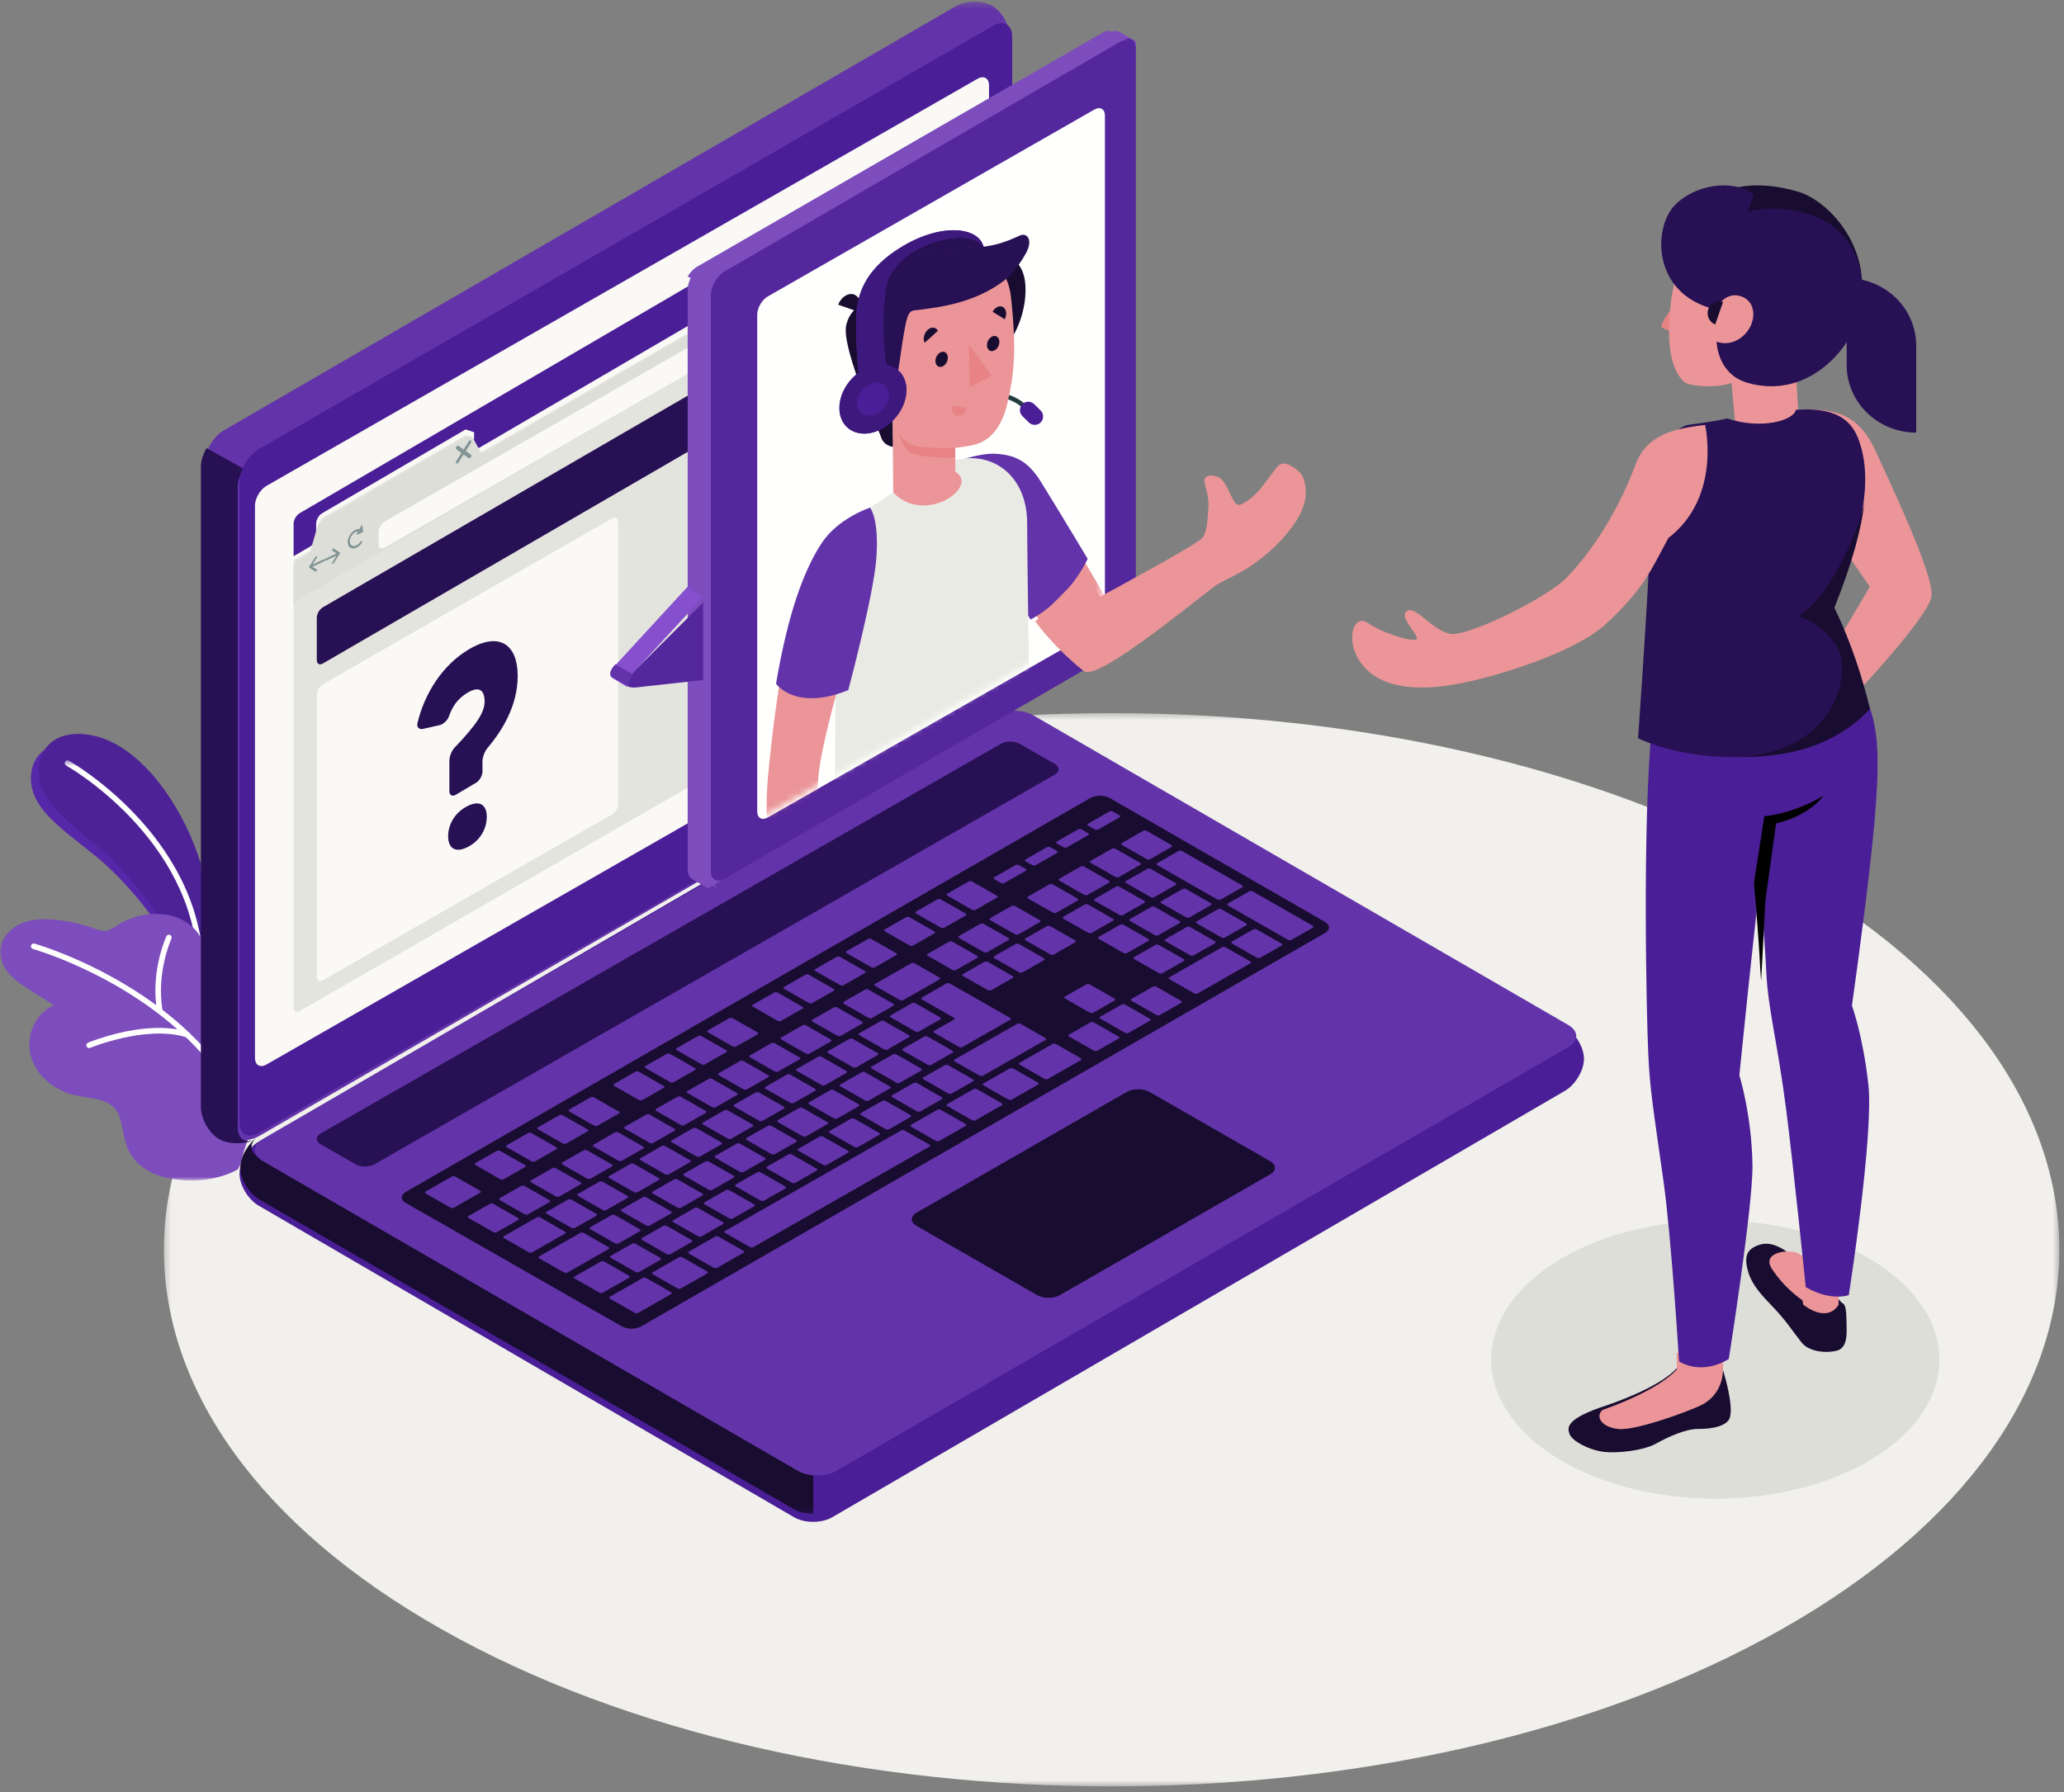 <?xml version="1.0" encoding="UTF-8"?>
<svg width="327px" height="284px" viewBox="0 0 327 284" version="1.1" xmlns="http://www.w3.org/2000/svg" xmlns:xlink="http://www.w3.org/1999/xlink">
    <rect x="0" y="0" width="327" height="284" fill="#808080" stroke="none"/>
    <!-- Generator: Sketch 58 (84663) - https://sketch.com -->
    <title>support</title>
    <desc>Created with Sketch.</desc>
    <defs>
        <polygon id="path-1" points="0.26 0.383 300.555 0.383 300.555 170.453 0.26 170.453"></polygon>
        <polygon id="path-3" points="0 0.522 43.538 0.522 43.538 67.098 0 67.098"></polygon>
        <polygon id="path-5" points="0.574 0.276 128.207 0.276 128.207 239.903 0.574 239.903"></polygon>
        <path d="M1.906,29.842 L52.93,0.471 C53.844,-0.054 54.585,0.372 54.585,1.424 L54.585,79.555 C54.585,80.607 53.844,81.886 52.929,82.412 L1.906,111.729 C0.992,112.254 0.251,111.827 0.251,110.775 L0.251,32.699 C0.251,31.647 0.992,30.368 1.906,29.842" id="path-7"></path>
        <path d="M1.851,14.168 L0.084,0.296 C0.084,0.296 1.373,8.524 1.851,14.168 L1.851,14.168 Z" id="path-9"></path>
    </defs>
    <g id="Home" stroke="none" stroke-width="1" fill="none" fill-rule="evenodd">
        <g id="Desktop-HD" transform="translate(-980, -2065)">
            <g id="support" transform="translate(980, 2065)">
                <g id="Group-3" transform="translate(25.707, 112.621)">
                    <mask id="mask-2" fill="white">
                        <use xlink:href="#path-1"></use>
                    </mask>
                    <g id="Clip-2"></g>
                    <path d="M256.579,25.288 C315.215,58.497 315.214,112.338 256.578,145.547 C197.941,178.755 102.873,178.755 44.237,145.547 C-14.399,112.338 -14.399,58.497 44.238,25.289 C102.874,-7.919 197.942,-7.919 256.579,25.288" id="Fill-1" fill="#F1F0EC" mask="url(#mask-2)"></path>
                </g>
                <path d="M296.861,199.868 C310.724,208.472 310.724,222.424 296.861,231.029 C282.998,239.634 260.52,239.634 246.656,231.029 C232.793,222.424 232.793,208.472 246.656,199.868 C260.52,191.262 282.998,191.262 296.861,199.868" id="Fill-4" fill="#DDDED8"></path>
                <path d="M34.276,149.957 C34.276,149.957 33.867,142.641 30.626,134.87 C27.385,127.099 21.155,119.271 13.978,117.794 C6.8,116.318 3.762,121.006 5.276,125.615 C6.58,129.583 11.914,132.877 15.964,136.34 C20.013,139.803 27.574,148.172 29.677,156.26 L33.725,156.69 L34.276,149.957" id="Fill-5" fill="#5727AA"></path>
                <path d="M31.828,155.466 L29.803,155.24 C27.794,147.11 20.568,138.696 16.697,135.215 C12.827,131.734 7.73,128.423 6.483,124.434 C6.24,123.656 6.12,122.877 6.121,122.125 C6.121,118.968 8.248,116.293 12.36,116.293 C13.108,116.293 13.921,116.382 14.8,116.572 C21.659,118.056 27.613,125.926 30.71,133.738 C31.131,134.797 31.501,135.849 31.827,136.874 L31.828,155.466" id="Fill-6" fill="#4D2297"></path>
                <g id="Group-10" transform="translate(0, 119.966)">
                    <mask id="mask-4" fill="white">
                        <use xlink:href="#path-3"></use>
                    </mask>
                    <g id="Clip-8"></g>
                    <path d="M31.779,33.381 C31.544,33.381 31.35,33.195 31.341,32.961 C30.608,12.751 10.685,1.449 10.483,1.338 C10.272,1.22 10.196,0.955 10.315,0.745 C10.433,0.534 10.701,0.459 10.912,0.578 C11.118,0.692 31.467,12.236 32.218,32.929 C32.227,33.17 32.037,33.372 31.795,33.381 L31.779,33.381" id="Fill-7" fill="#FFFFFE" mask="url(#mask-4)"></path>
                    <path d="M37.627,65.361 C37.627,65.361 33.553,67.916 27.189,66.829 C25.161,66.483 23.166,65.708 21.713,64.219 C20.07,62.538 19.808,60.845 19.344,58.596 C19.154,57.669 18.949,56.709 18.388,55.944 C17.027,54.084 14.304,54.117 12.039,53.632 C8.821,52.943 5.861,50.65 4.929,47.517 C3.998,44.383 5.508,40.565 8.559,39.338 C7.312,38.545 6.065,37.751 4.818,36.958 C3.684,36.237 2.537,35.505 1.616,34.529 C0.695,33.553 0.01,32.29 -0,30.953 C-0.015,28.981 1.477,27.221 3.29,26.413 C5.104,25.605 7.176,25.594 9.15,25.822 C11.143,26.052 13.109,26.511 14.996,27.187 C15.526,27.377 16.07,27.587 16.634,27.552 C17.374,27.506 18.012,27.048 18.632,26.642 C22.914,23.837 29.886,24.048 32.184,29.337 C32.521,30.115 32.722,30.948 33.083,31.716 C34.415,34.563 38.16,33.706 40.575,35.039 C42.146,35.905 43.09,37.633 43.39,39.391 C43.87,42.207 43.079,45.42 42.555,48.205 C42.047,50.907 41.364,53.575 40.606,56.216 C39.98,58.392 39.298,60.552 38.568,62.695 C38.41,63.16 38.072,65.081 37.627,65.361" id="Fill-9" fill="#7D4CBD" mask="url(#mask-4)"></path>
                </g>
                <path d="M40.372,179.358 C38.183,173.049 34.409,167.916 30.131,163.798 C30.085,163.698 30.003,163.618 29.896,163.573 C28.546,162.291 27.15,161.109 25.738,160.023 C24.751,154.049 27.132,148.805 27.157,148.753 C27.259,148.53 27.165,148.267 26.945,148.163 C26.724,148.058 26.463,148.155 26.36,148.376 C26.262,148.59 24.065,153.418 24.747,159.276 C15.326,152.343 5.615,149.569 5.453,149.523 C5.221,149.462 4.977,149.598 4.912,149.834 C4.848,150.07 4.986,150.314 5.22,150.379 C5.403,150.429 17.851,153.986 28.115,163.125 C21.819,162.013 14.297,165.083 13.95,165.227 C13.726,165.32 13.618,165.579 13.71,165.805 C13.78,165.977 13.944,166.08 14.117,166.08 L14.284,166.047 C14.373,166.01 23.206,162.405 29.448,164.358 C33.667,168.403 37.39,173.449 39.542,179.651 C39.605,179.834 39.776,179.948 39.956,179.948 L40.102,179.924 C40.331,179.842 40.452,179.589 40.372,179.358" id="Fill-11" fill="#FFFFFE"></path>
                <path d="M37.948,185.98 C37.948,187.806 39.304,190.076 40.976,191.049 L125.802,240.425 C127.473,241.399 130.184,241.399 131.856,240.425 L247.921,172.864 C249.592,171.891 250.948,169.622 250.948,167.796 C250.948,165.97 249.593,163.7 247.921,162.727 L163.096,113.351 C161.424,112.377 158.713,112.377 157.04,113.351 L40.975,180.912 C39.303,181.885 37.948,184.154 37.948,185.98" id="Fill-12" fill="#4A1E96"></path>
                <g id="Group-16" transform="translate(31.828, 0)">
                    <mask id="mask-6" fill="white">
                        <use xlink:href="#path-5"></use>
                    </mask>
                    <g id="Clip-14"></g>
                    <path d="M97.009,233.336 L97.009,239.903 C95.913,239.903 94.817,239.665 93.986,239.181 L9.269,190.08 C7.6,189.113 6.245,186.856 6.245,185.041 C6.245,183.337 7.44,181.248 8.962,180.197 C7.607,181.172 7.712,182.601 9.269,183.505 L93.986,232.607 C94.817,233.09 95.913,233.336 97.009,233.336" id="Fill-13" fill="#190C31" mask="url(#mask-6)"></path>
                    <path d="M3.411,180.109 C1.844,179.201 0.574,176.895 0.574,174.96 L0.574,73.473 C0.574,71.539 1.928,69.185 3.597,68.216 L119.51,1.035 C121.18,0.067 123.804,0.018 125.37,0.926 C126.936,1.834 128.207,4.14 128.207,6.075 L128.207,107.561 C128.207,109.497 126.853,111.85 125.183,112.819 L9.27,180 C7.6,180.968 4.977,181.016 3.411,180.109" id="Fill-15" fill="#6334A9" mask="url(#mask-6)"></path>
                </g>
                <path d="M40.397,180.599 C38.681,181.383 36.241,181.369 34.741,180.522 C33.134,179.618 31.828,177.314 31.828,175.381 L31.828,73.983 C31.828,73.017 32.172,71.945 32.739,71 L38.567,74.277 L38.567,74.284 C38.007,75.237 37.655,76.301 37.655,77.267 L37.655,178.666 C37.655,180.458 38.854,181.264 40.397,180.599" id="Fill-17" fill="#271054"></path>
                <path d="M37.948,76.43 L37.948,177.784 C37.948,179.717 39.307,180.501 40.983,179.534 L157.327,112.44 C159.004,111.474 160.362,109.123 160.362,107.19 L160.362,5.836 C160.362,3.903 159.004,3.12 157.327,4.087 L40.983,71.18 C39.307,72.146 37.948,74.497 37.948,76.43" id="Fill-18" fill="#4A1E96"></path>
                <path d="M41.65,184.005 L126.425,233.085 C128.096,234.052 130.804,234.052 132.476,233.085 L248.471,165.93 C250.142,164.962 250.142,163.394 248.471,162.427 L163.696,113.346 C162.026,112.379 159.316,112.379 157.645,113.346 L41.65,180.502 C39.979,181.469 39.979,183.038 41.65,184.005" id="Fill-19" fill="#6334A9"></path>
                <path d="M42.225,76.989 L154.861,12.489 C155.871,11.911 156.69,12.379 156.69,13.536 L156.69,101.043 C156.69,102.199 155.871,103.606 154.861,104.184 L42.225,168.684 C41.215,169.262 40.397,168.793 40.397,167.636 L40.397,80.131 C40.397,78.974 41.215,77.567 42.225,76.989" id="Fill-20" fill="#FAF9F6"></path>
                <path d="M50.816,179.604 L158.543,117.877 C159.379,117.397 160.735,117.397 161.57,117.877 L167.08,121.034 C167.916,121.513 167.916,122.289 167.08,122.768 L59.337,184.486 C58.502,184.964 57.146,184.964 56.31,184.486 L50.816,181.338 C49.981,180.86 49.981,180.083 50.816,179.604" id="Fill-21" fill="#271054"></path>
                <path d="M64.286,188.878 L172.75,126.45 C173.591,125.965 174.956,125.965 175.798,126.45 L209.921,146.091 C210.762,146.575 210.762,147.36 209.921,147.845 L101.58,210.187 C100.738,210.671 99.373,210.674 98.529,210.192 L64.289,190.628 C63.445,190.146 63.444,189.363 64.286,188.878" id="Fill-22" fill="#190C31"></path>
                <path d="M123.202,161.764 C123.357,161.853 123.599,161.857 123.742,161.776 L127.132,159.839 C127.276,159.757 127.268,159.62 127.113,159.531 L123.193,157.293 C123.039,157.204 122.797,157.2 122.653,157.282 L119.263,159.218 C119.12,159.3 119.128,159.438 119.283,159.526 L123.202,161.764 Z M163.533,137.091 C163.688,137.18 163.93,137.184 164.074,137.102 L167.463,135.166 C167.607,135.084 167.599,134.946 167.444,134.858 L166.401,134.262 C166.246,134.173 166.004,134.168 165.86,134.251 L162.471,136.187 C162.327,136.269 162.335,136.407 162.489,136.495 L163.533,137.091 Z M194.058,148.567 L197.448,146.631 C197.592,146.549 197.583,146.411 197.429,146.322 L193.509,144.084 C193.354,143.996 193.112,143.992 192.968,144.073 L189.578,146.009 C189.435,146.091 189.444,146.229 189.598,146.318 L193.518,148.556 C193.672,148.644 193.914,148.649 194.058,148.567 Z M181.673,136.135 C181.829,136.223 182.071,136.228 182.215,136.146 L185.604,134.21 C185.749,134.128 185.74,133.99 185.585,133.901 L181.666,131.663 C181.511,131.575 181.269,131.57 181.125,131.652 L177.736,133.588 C177.591,133.67 177.6,133.809 177.755,133.897 L181.673,136.135 Z M173.44,131.433 C173.596,131.521 173.837,131.526 173.982,131.444 L177.371,129.509 C177.515,129.426 177.506,129.288 177.352,129.2 L176.309,128.604 C176.154,128.516 175.912,128.511 175.768,128.593 L172.379,130.529 C172.235,130.611 172.243,130.749 172.397,130.838 L173.44,131.433 Z M158.579,139.92 C158.733,140.008 158.976,140.013 159.12,139.931 L162.509,137.995 C162.653,137.913 162.645,137.775 162.49,137.686 L161.446,137.091 C161.292,137.003 161.05,136.998 160.906,137.079 L157.517,139.015 C157.372,139.098 157.381,139.236 157.536,139.324 L158.579,139.92 Z M133.11,156.107 C133.264,156.195 133.506,156.2 133.651,156.117 L137.04,154.182 C137.184,154.1 137.175,153.962 137.02,153.874 L133.101,151.635 C132.947,151.546 132.705,151.542 132.561,151.624 L129.171,153.559 C129.027,153.642 129.036,153.78 129.191,153.868 L133.11,156.107 Z M128.156,158.936 C128.311,159.024 128.552,159.029 128.696,158.946 L132.086,157.011 C132.23,156.929 132.221,156.79 132.067,156.702 L128.148,154.464 C127.992,154.376 127.751,154.371 127.607,154.453 L124.217,156.389 C124.073,156.471 124.082,156.609 124.236,156.698 L128.156,158.936 Z M149.067,146.995 C149.221,147.083 149.463,147.088 149.607,147.006 L152.997,145.07 C153.141,144.987 153.132,144.849 152.977,144.761 L149.058,142.523 C148.903,142.435 148.661,142.43 148.517,142.512 L145.128,144.447 C144.984,144.53 144.992,144.668 145.147,144.756 L149.067,146.995 Z M138.063,153.278 C138.218,153.366 138.46,153.371 138.604,153.289 L141.994,151.353 C142.137,151.271 142.129,151.133 141.975,151.044 L138.055,148.806 C137.9,148.718 137.659,148.713 137.515,148.795 L134.125,150.731 C133.981,150.813 133.989,150.951 134.144,151.04 L138.063,153.278 Z M154.02,144.166 C154.175,144.254 154.417,144.259 154.561,144.176 L157.95,142.241 C158.094,142.159 158.086,142.02 157.932,141.933 L154.012,139.694 C153.857,139.606 153.615,139.601 153.471,139.683 L150.082,141.619 C149.938,141.701 149.946,141.839 150.101,141.928 L154.02,144.166 Z M144.112,149.823 C144.267,149.912 144.509,149.917 144.653,149.834 L148.043,147.899 C148.187,147.817 148.178,147.678 148.024,147.59 L144.105,145.352 C143.95,145.263 143.708,145.259 143.564,145.341 L140.174,147.277 C140.03,147.359 140.038,147.497 140.193,147.585 L144.112,149.823 Z M168.487,134.262 C168.641,134.35 168.884,134.356 169.028,134.273 L172.417,132.337 C172.561,132.255 172.553,132.117 172.398,132.029 L171.355,131.433 C171.2,131.344 170.957,131.34 170.813,131.422 L167.424,133.358 C167.281,133.44 167.289,133.578 167.444,133.666 L168.487,134.262 Z M145.823,176.111 L149.212,174.176 C149.356,174.094 149.348,173.955 149.193,173.867 L145.274,171.629 C145.119,171.541 144.877,171.535 144.733,171.618 L141.343,173.554 C141.199,173.636 141.208,173.774 141.363,173.863 L145.282,176.101 C145.436,176.189 145.679,176.193 145.823,176.111 Z M135.915,181.769 L139.305,179.833 C139.449,179.752 139.44,179.613 139.285,179.525 L135.366,177.287 C135.212,177.198 134.969,177.193 134.825,177.276 L131.436,179.212 C131.292,179.294 131.3,179.432 131.455,179.52 L135.375,181.758 C135.529,181.847 135.771,181.852 135.915,181.769 Z M140.869,178.941 L144.258,177.005 C144.402,176.923 144.394,176.784 144.24,176.696 L140.32,174.458 C140.165,174.369 139.924,174.365 139.78,174.447 L136.39,176.383 C136.246,176.465 136.254,176.603 136.409,176.691 L140.328,178.93 C140.483,179.018 140.725,179.023 140.869,178.941 Z M121.054,190.256 L124.443,188.321 C124.587,188.238 124.578,188.1 124.424,188.012 L120.505,185.773 C120.35,185.686 120.108,185.68 119.964,185.763 L116.574,187.698 C116.43,187.781 116.439,187.918 116.593,188.007 L120.513,190.246 C120.668,190.333 120.91,190.338 121.054,190.256 Z M130.961,184.599 L134.351,182.663 C134.495,182.58 134.486,182.442 134.332,182.354 L130.412,180.115 C130.257,180.028 130.016,180.022 129.872,180.105 L126.483,182.04 C126.338,182.123 126.347,182.261 126.501,182.349 L130.421,184.587 C130.576,184.675 130.817,184.681 130.961,184.599 Z M126.008,187.427 L129.397,185.491 C129.541,185.409 129.533,185.271 129.377,185.183 L125.458,182.945 C125.304,182.856 125.062,182.851 124.917,182.934 L121.528,184.87 C121.384,184.951 121.393,185.09 121.547,185.178 L125.467,187.416 C125.621,187.505 125.863,187.51 126.008,187.427 Z M172.659,160.467 C172.814,160.555 173.055,160.56 173.199,160.478 L176.589,158.542 C176.733,158.46 176.724,158.322 176.57,158.234 L172.65,155.996 C172.496,155.907 172.254,155.902 172.11,155.985 L168.72,157.92 C168.576,158.002 168.585,158.141 168.739,158.229 L172.659,160.467 Z M150.777,173.283 L154.166,171.347 C154.31,171.265 154.302,171.127 154.147,171.038 L150.228,168.8 C150.073,168.712 149.831,168.707 149.687,168.789 L146.298,170.725 C146.154,170.807 146.162,170.945 146.317,171.033 L150.236,173.271 C150.391,173.36 150.633,173.365 150.777,173.283 Z M178.551,151.027 L181.941,149.092 C182.084,149.009 182.077,148.871 181.922,148.783 L178.002,146.544 C177.848,146.457 177.605,146.452 177.461,146.533 L174.072,148.469 C173.928,148.552 173.937,148.69 174.091,148.778 L178.01,151.016 C178.165,151.105 178.408,151.109 178.551,151.027 Z M183.61,154.214 C183.764,154.302 184.006,154.307 184.149,154.224 L187.539,152.289 C187.684,152.207 187.675,152.068 187.521,151.98 L183.601,149.742 C183.447,149.654 183.204,149.649 183.061,149.731 L179.671,151.667 C179.527,151.749 179.536,151.887 179.691,151.975 L183.61,154.214 Z M155.731,170.454 L165.639,164.796 C165.783,164.713 165.774,164.575 165.619,164.487 L161.7,162.248 C161.545,162.161 161.303,162.156 161.159,162.238 L151.251,167.895 C151.107,167.978 151.116,168.117 151.271,168.205 L155.19,170.442 C155.345,170.531 155.587,170.536 155.731,170.454 Z M166.956,151.254 L170.344,149.319 C170.489,149.236 170.481,149.098 170.326,149.01 L166.406,146.772 C166.252,146.684 166.009,146.679 165.865,146.761 L162.476,148.696 C162.332,148.779 162.341,148.917 162.496,149.005 L166.414,151.243 C166.569,151.332 166.812,151.337 166.956,151.254 Z M189.104,151.396 L192.494,149.46 C192.638,149.378 192.629,149.24 192.475,149.151 L188.555,146.914 C188.401,146.825 188.159,146.82 188.015,146.903 L184.625,148.838 C184.481,148.92 184.49,149.059 184.644,149.147 L188.564,151.385 C188.719,151.473 188.96,151.478 189.104,151.396 Z M178.25,159.192 C178.095,159.104 177.853,159.1 177.709,159.182 L174.319,161.117 C174.175,161.2 174.184,161.338 174.339,161.426 L178.258,163.665 C178.412,163.752 178.655,163.757 178.799,163.675 L182.189,161.74 C182.333,161.657 182.324,161.52 182.168,161.431 L178.25,159.192 Z M160.52,169.318 C160.365,169.229 160.123,169.224 159.979,169.307 L155.807,171.689 C155.664,171.771 155.672,171.909 155.827,171.997 L159.746,174.235 C159.901,174.324 160.143,174.329 160.287,174.246 L164.458,171.864 C164.603,171.782 164.594,171.644 164.439,171.555 L160.52,169.318 Z M108.113,199.244 C107.959,199.156 107.716,199.151 107.572,199.234 L103.401,201.616 C103.257,201.698 103.265,201.836 103.42,201.924 L107.339,204.163 C107.494,204.251 107.736,204.256 107.88,204.173 L112.052,201.791 C112.196,201.709 112.187,201.571 112.033,201.482 L108.113,199.244 Z M149.048,175.869 C148.893,175.78 148.651,175.775 148.507,175.857 L144.335,178.239 C144.191,178.322 144.2,178.461 144.355,178.549 L148.274,180.787 C148.428,180.875 148.67,180.88 148.815,180.798 L152.986,178.415 C153.13,178.334 153.122,178.195 152.967,178.107 L149.048,175.869 Z M113.849,195.969 C113.694,195.88 113.453,195.875 113.309,195.958 L109.136,198.34 C108.992,198.422 109.002,198.56 109.156,198.649 L113.075,200.887 C113.23,200.975 113.472,200.98 113.616,200.898 L117.788,198.515 C117.931,198.433 117.923,198.295 117.769,198.207 L113.849,195.969 Z M143.312,179.144 C143.157,179.055 142.916,179.051 142.772,179.133 L114.873,195.064 C114.729,195.147 114.737,195.285 114.892,195.373 L118.812,197.611 C118.966,197.699 119.208,197.705 119.353,197.623 L147.25,181.691 C147.394,181.609 147.386,181.471 147.231,181.382 L143.312,179.144 Z M167.299,165.446 C167.144,165.358 166.903,165.353 166.758,165.435 L161.544,168.413 C161.4,168.496 161.409,168.633 161.563,168.722 L165.482,170.96 C165.637,171.048 165.879,171.053 166.023,170.971 L171.238,167.993 C171.382,167.911 171.373,167.773 171.218,167.685 L167.299,165.446 Z M154.784,172.593 C154.629,172.505 154.387,172.5 154.243,172.582 L150.071,174.964 C149.927,175.046 149.936,175.185 150.091,175.273 L154.01,177.511 C154.165,177.599 154.407,177.604 154.551,177.522 L158.722,175.14 C158.866,175.057 158.858,174.919 158.703,174.831 L154.784,172.593 Z M207.981,146.691 L198.463,141.256 C198.308,141.167 198.067,141.162 197.923,141.244 L194.533,143.18 C194.389,143.262 194.398,143.4 194.552,143.489 L204.071,148.924 C204.225,149.013 204.467,149.018 204.611,148.935 L208.001,146.999 C208.145,146.917 208.136,146.779 207.981,146.691 Z M199.108,147.282 C198.953,147.193 198.712,147.188 198.567,147.27 L195.178,149.206 C195.034,149.289 195.042,149.427 195.197,149.515 L199.117,151.753 C199.271,151.842 199.514,151.846 199.657,151.764 L203.047,149.828 C203.191,149.746 203.182,149.608 203.027,149.52 L199.108,147.282 Z M173.296,162.022 C173.141,161.933 172.899,161.928 172.755,162.011 L169.366,163.946 C169.222,164.029 169.231,164.167 169.384,164.255 L173.304,166.493 C173.459,166.582 173.7,166.587 173.844,166.504 L177.234,164.568 C177.378,164.487 177.369,164.348 177.215,164.261 L173.296,162.022 Z M116.1,193.085 L119.489,191.149 C119.633,191.067 119.625,190.929 119.469,190.84 L115.55,188.603 C115.396,188.514 115.154,188.509 115.01,188.591 L111.62,190.527 C111.476,190.609 111.485,190.748 111.64,190.836 L115.559,193.074 C115.713,193.162 115.956,193.167 116.1,193.085 Z M183.204,156.364 C183.048,156.276 182.807,156.27 182.663,156.353 L179.273,158.289 C179.129,158.371 179.138,158.509 179.292,158.598 L183.212,160.836 C183.367,160.924 183.608,160.929 183.752,160.846 L187.142,158.911 C187.286,158.829 187.277,158.69 187.123,158.602 L183.204,156.364 Z M194.154,150.111 C193.999,150.022 193.757,150.018 193.613,150.1 L185.27,154.864 C185.126,154.946 185.135,155.084 185.289,155.173 L189.209,157.411 C189.363,157.499 189.606,157.504 189.75,157.422 L198.093,152.657 C198.236,152.575 198.228,152.437 198.074,152.348 L194.154,150.111 Z M89.168,181.2 C89.322,181.288 89.565,181.293 89.709,181.211 L93.098,179.275 C93.242,179.193 93.233,179.055 93.079,178.967 L89.16,176.728 C89.005,176.639 88.763,176.635 88.619,176.717 L85.229,178.652 C85.085,178.735 85.094,178.873 85.249,178.961 L89.168,181.2 Z M94.122,178.371 C94.276,178.459 94.518,178.464 94.662,178.381 L98.052,176.447 C98.196,176.364 98.187,176.226 98.032,176.137 L94.113,173.899 C93.959,173.811 93.717,173.806 93.573,173.888 L90.183,175.824 C90.039,175.906 90.048,176.044 90.202,176.133 L94.122,178.371 Z M102.377,202.52 C102.223,202.432 101.98,202.427 101.836,202.509 L96.622,205.487 C96.478,205.569 96.487,205.707 96.641,205.796 L100.56,208.034 C100.715,208.122 100.957,208.127 101.101,208.045 L106.316,205.067 C106.46,204.984 106.451,204.846 106.296,204.758 L102.377,202.52 Z M101.231,174.311 C101.386,174.399 101.628,174.404 101.772,174.322 L105.161,172.386 C105.306,172.304 105.296,172.166 105.142,172.077 L101.222,169.839 C101.068,169.751 100.826,169.746 100.682,169.829 L97.292,171.764 C97.148,171.846 97.157,171.985 97.312,172.072 L101.231,174.311 Z M111.139,168.653 C111.294,168.741 111.536,168.747 111.68,168.664 L115.069,166.728 C115.213,166.647 115.204,166.508 115.05,166.42 L111.13,164.182 C110.976,164.093 110.734,164.088 110.59,164.171 L107.2,166.106 C107.056,166.188 107.065,166.327 107.22,166.415 L111.139,168.653 Z M84.214,184.028 C84.368,184.117 84.611,184.122 84.754,184.039 L88.144,182.104 C88.288,182.022 88.28,181.883 88.125,181.795 L84.206,179.557 C84.051,179.469 83.809,179.463 83.665,179.546 L80.275,181.482 C80.132,181.564 80.14,181.702 80.294,181.791 L84.214,184.028 Z M106.185,171.482 C106.34,171.571 106.581,171.575 106.725,171.493 L110.115,169.557 C110.259,169.475 110.25,169.337 110.096,169.249 L106.177,167.01 C106.022,166.922 105.78,166.917 105.636,166.999 L102.246,168.935 C102.102,169.017 102.111,169.155 102.265,169.244 L106.185,171.482 Z M116.093,165.824 C116.247,165.912 116.489,165.917 116.633,165.835 L120.022,163.9 C120.167,163.817 120.158,163.679 120.004,163.591 L116.085,161.352 C115.93,161.265 115.687,161.26 115.543,161.341 L112.154,163.277 C112.01,163.36 112.019,163.498 112.173,163.586 L116.093,165.824 Z M99.654,202.156 L95.735,199.918 C95.581,199.83 95.338,199.825 95.194,199.907 L91.023,202.29 C90.879,202.372 90.887,202.51 91.042,202.598 L94.961,204.837 C95.116,204.925 95.358,204.929 95.502,204.848 L99.674,202.465 C99.818,202.383 99.809,202.245 99.654,202.156 Z M96.402,197.619 L92.483,195.38 C92.328,195.293 92.086,195.288 91.942,195.37 L85.423,199.092 C85.279,199.174 85.288,199.313 85.443,199.401 L89.362,201.639 C89.517,201.728 89.759,201.732 89.903,201.65 L96.421,197.928 C96.565,197.845 96.557,197.708 96.402,197.619 Z M79.26,186.858 C79.415,186.946 79.657,186.95 79.801,186.869 L83.191,184.933 C83.335,184.85 83.326,184.713 83.171,184.624 L79.252,182.386 C79.097,182.298 78.855,182.293 78.711,182.375 L75.322,184.31 C75.178,184.393 75.186,184.531 75.341,184.619 L79.26,186.858 Z M76.061,188.684 L72.142,186.446 C71.988,186.358 71.746,186.352 71.602,186.434 L67.43,188.817 C67.287,188.899 67.294,189.038 67.45,189.126 L71.369,191.364 C71.524,191.452 71.766,191.457 71.909,191.375 L76.082,188.993 C76.226,188.911 76.217,188.772 76.061,188.684 Z M89.499,195.166 L85.58,192.928 C85.425,192.84 85.184,192.834 85.04,192.917 L79.824,195.895 C79.68,195.977 79.689,196.115 79.844,196.204 L83.763,198.441 C83.918,198.53 84.159,198.535 84.303,198.452 L89.518,195.475 C89.662,195.392 89.653,195.254 89.499,195.166 Z M82.075,193.011 L78.156,190.773 C78.001,190.684 77.759,190.68 77.615,190.762 L74.226,192.698 C74.082,192.78 74.09,192.917 74.245,193.006 L78.164,195.245 C78.319,195.333 78.561,195.337 78.705,195.255 L82.094,193.32 C82.238,193.238 82.229,193.099 82.075,193.011 Z M111.146,195.914 L114.535,193.979 C114.679,193.896 114.67,193.758 114.517,193.67 L110.597,191.432 C110.442,191.343 110.2,191.338 110.056,191.42 L106.667,193.356 C106.522,193.438 106.531,193.576 106.686,193.665 L110.605,195.903 C110.76,195.991 111.002,195.996 111.146,195.914 Z M114.763,175.943 L111.373,177.879 C111.229,177.962 111.237,178.1 111.392,178.188 L115.312,180.426 C115.466,180.514 115.708,180.519 115.852,180.438 L119.242,178.502 C119.386,178.419 119.377,178.281 119.223,178.192 L115.303,175.955 C115.148,175.866 114.907,175.861 114.763,175.943 Z M109.809,178.772 L106.419,180.708 C106.275,180.79 106.284,180.928 106.438,181.016 L110.358,183.255 C110.512,183.343 110.754,183.348 110.898,183.266 L114.288,181.33 C114.432,181.248 114.424,181.11 114.269,181.021 L110.349,178.784 C110.195,178.695 109.952,178.69 109.809,178.772 Z M129.624,167.456 L126.234,169.392 C126.09,169.475 126.099,169.612 126.254,169.701 L130.173,171.939 C130.328,172.028 130.57,172.032 130.714,171.95 L134.104,170.014 C134.248,169.932 134.239,169.794 134.084,169.706 L130.165,167.467 C130.01,167.38 129.768,167.375 129.624,167.456 Z M119.716,173.115 L116.326,175.051 C116.183,175.132 116.191,175.27 116.346,175.359 L120.266,177.597 C120.42,177.686 120.663,177.69 120.806,177.608 L124.196,175.673 C124.339,175.59 124.331,175.452 124.176,175.364 L120.257,173.126 C120.102,173.037 119.86,173.032 119.716,173.115 Z M124.67,170.286 L121.281,172.221 C121.137,172.303 121.145,172.442 121.3,172.53 L125.219,174.768 C125.374,174.856 125.616,174.862 125.76,174.779 L129.149,172.843 C129.293,172.761 129.285,172.623 129.131,172.534 L125.211,170.297 C125.056,170.208 124.814,170.204 124.67,170.286 Z M104.855,181.601 L101.466,183.537 C101.322,183.62 101.329,183.757 101.484,183.846 L105.403,186.084 C105.559,186.172 105.801,186.177 105.945,186.095 L109.334,184.159 C109.478,184.077 109.469,183.938 109.315,183.851 L105.396,181.612 C105.241,181.524 104.999,181.519 104.855,181.601 Z M99.901,184.43 L96.511,186.366 C96.367,186.448 96.376,186.587 96.53,186.675 L100.45,188.913 C100.604,189.001 100.846,189.006 100.99,188.924 L104.38,186.988 C104.525,186.906 104.516,186.768 104.361,186.679 L100.441,184.442 C100.287,184.353 100.045,184.348 99.901,184.43 Z M117.801,185.719 L121.191,183.783 C121.335,183.7 121.325,183.563 121.172,183.474 L117.252,181.236 C117.097,181.148 116.856,181.143 116.711,181.226 L113.322,183.16 C113.178,183.243 113.186,183.382 113.341,183.47 L117.26,185.708 C117.415,185.796 117.657,185.801 117.801,185.719 Z M112.847,188.548 L116.236,186.612 C116.381,186.53 116.372,186.392 116.217,186.303 L112.298,184.066 C112.143,183.977 111.901,183.972 111.757,184.054 L108.368,185.99 C108.224,186.072 108.233,186.21 108.387,186.299 L112.307,188.536 C112.461,188.625 112.703,188.63 112.847,188.548 Z M107.893,191.376 L111.283,189.441 C111.427,189.359 111.418,189.22 111.264,189.132 L107.344,186.894 C107.19,186.806 106.947,186.801 106.803,186.883 L103.414,188.819 C103.271,188.901 103.278,189.039 103.433,189.128 L107.352,191.366 C107.507,191.454 107.75,191.458 107.893,191.376 Z M94.947,187.259 L91.558,189.195 C91.414,189.277 91.422,189.415 91.577,189.503 L95.496,191.742 C95.651,191.83 95.893,191.835 96.037,191.752 L99.426,189.817 C99.57,189.735 99.561,189.597 99.407,189.509 L95.488,187.27 C95.333,187.181 95.091,187.177 94.947,187.259 Z M102.399,194.195 C102.553,194.283 102.795,194.288 102.939,194.206 L106.329,192.27 C106.473,192.188 106.464,192.05 106.309,191.961 L102.39,189.723 C102.236,189.634 101.993,189.63 101.849,189.712 L98.46,191.648 C98.316,191.73 98.325,191.868 98.479,191.956 L102.399,194.195 Z M139.532,161.799 L136.142,163.734 C135.998,163.817 136.007,163.955 136.162,164.043 L140.081,166.282 C140.236,166.369 140.478,166.375 140.622,166.292 L144.011,164.357 C144.155,164.274 144.147,164.136 143.992,164.048 L140.072,161.81 C139.918,161.722 139.676,161.717 139.532,161.799 Z M182.965,148.187 C183.119,148.276 183.361,148.281 183.506,148.198 L186.895,146.263 C187.039,146.181 187.03,146.042 186.876,145.954 L182.955,143.716 C182.802,143.627 182.559,143.622 182.416,143.705 L179.026,145.641 C178.882,145.722 178.89,145.861 179.046,145.949 L182.965,148.187 Z M134.578,164.628 L131.189,166.564 C131.045,166.645 131.053,166.784 131.208,166.872 L135.127,169.11 C135.282,169.198 135.524,169.203 135.668,169.121 L139.057,167.185 C139.201,167.103 139.192,166.966 139.038,166.877 L135.119,164.639 C134.964,164.55 134.722,164.545 134.578,164.628 Z M171.863,143.337 L168.474,145.272 C168.33,145.354 168.337,145.492 168.492,145.581 L172.411,147.819 C172.567,147.907 172.808,147.912 172.952,147.83 L176.342,145.894 C176.486,145.812 176.477,145.674 176.323,145.585 L172.404,143.347 C172.249,143.259 172.006,143.255 171.863,143.337 Z M183.354,137.094 L192.872,142.53 C193.027,142.618 193.268,142.623 193.413,142.54 L196.802,140.605 C196.947,140.523 196.938,140.384 196.784,140.296 L187.265,134.86 C187.11,134.773 186.868,134.768 186.724,134.849 L183.334,136.785 C183.19,136.867 183.199,137.006 183.354,137.094 Z M182.311,137.69 C182.156,137.601 181.914,137.596 181.77,137.679 L178.38,139.614 C178.237,139.696 178.245,139.835 178.4,139.922 L182.319,142.161 C182.474,142.249 182.716,142.254 182.86,142.172 L186.249,140.236 C186.393,140.154 186.385,140.017 186.231,139.928 L182.311,137.69 Z M177.907,145.001 L181.295,143.065 C181.439,142.984 181.431,142.845 181.276,142.757 L177.357,140.519 C177.203,140.43 176.96,140.425 176.816,140.507 L173.427,142.443 C173.283,142.525 173.291,142.663 173.446,142.752 L177.365,144.99 C177.519,145.079 177.763,145.083 177.907,145.001 Z M188.459,145.369 L191.848,143.434 C191.992,143.352 191.983,143.213 191.829,143.125 L187.91,140.887 C187.755,140.799 187.513,140.794 187.369,140.876 L183.98,142.811 C183.836,142.894 183.845,143.032 183.999,143.12 L187.918,145.359 C188.073,145.446 188.315,145.451 188.459,145.369 Z M127.709,180.061 L131.098,178.125 C131.242,178.043 131.233,177.905 131.079,177.816 L127.16,175.578 C127.005,175.49 126.764,175.485 126.62,175.567 L123.23,177.503 C123.086,177.585 123.094,177.724 123.249,177.811 L127.168,180.05 C127.323,180.138 127.565,180.143 127.709,180.061 Z M176.712,134.493 C176.558,134.404 176.315,134.399 176.171,134.482 L172.782,136.417 C172.638,136.499 172.646,136.637 172.801,136.725 L176.72,138.964 C176.875,139.052 177.117,139.057 177.261,138.975 L180.651,137.039 C180.795,136.957 180.786,136.819 180.631,136.731 L176.712,134.493 Z M145.575,163.463 L148.965,161.528 C149.109,161.446 149.1,161.307 148.946,161.219 L145.027,158.981 C144.872,158.892 144.63,158.888 144.486,158.97 L141.097,160.906 C140.952,160.988 140.961,161.126 141.115,161.214 L145.034,163.452 C145.19,163.541 145.431,163.546 145.575,163.463 Z M171.217,137.31 L167.828,139.246 C167.684,139.328 167.692,139.466 167.847,139.555 L171.767,141.792 C171.921,141.881 172.163,141.886 172.307,141.803 L175.696,139.869 C175.84,139.786 175.832,139.647 175.677,139.559 L171.758,137.321 C171.603,137.233 171.361,137.228 171.217,137.31 Z M160.266,143.564 L156.877,145.499 C156.733,145.581 156.742,145.72 156.896,145.808 L160.816,148.046 C160.97,148.134 161.212,148.14 161.356,148.057 L164.746,146.122 C164.89,146.039 164.881,145.901 164.727,145.813 L160.808,143.575 C160.652,143.486 160.41,143.481 160.266,143.564 Z M166.263,140.139 L162.874,142.075 C162.73,142.157 162.738,142.295 162.893,142.383 L166.813,144.622 C166.967,144.71 167.209,144.715 167.353,144.633 L170.743,142.697 C170.887,142.615 170.878,142.477 170.723,142.388 L166.804,140.15 C166.65,140.061 166.408,140.057 166.263,140.139 Z M122.755,182.89 L126.144,180.954 C126.288,180.872 126.28,180.734 126.125,180.646 L122.206,178.407 C122.051,178.319 121.809,178.314 121.665,178.396 L118.275,180.332 C118.131,180.414 118.141,180.552 118.295,180.641 L122.214,182.879 C122.368,182.968 122.611,182.972 122.755,182.89 Z M97.431,179.446 L94.041,181.381 C93.897,181.464 93.906,181.603 94.06,181.69 L97.979,183.929 C98.135,184.017 98.376,184.022 98.52,183.94 L101.91,182.004 C102.054,181.922 102.045,181.783 101.891,181.695 L97.972,179.457 C97.816,179.369 97.575,179.364 97.431,179.446 Z M102.385,176.617 L98.995,178.553 C98.851,178.635 98.859,178.773 99.014,178.861 L102.934,181.1 C103.088,181.188 103.331,181.193 103.474,181.111 L106.864,179.175 C107.008,179.093 106.999,178.954 106.844,178.867 L102.925,176.628 C102.771,176.54 102.528,176.535 102.385,176.617 Z M107.338,173.789 L103.949,175.724 C103.805,175.806 103.813,175.945 103.968,176.032 L107.887,178.271 C108.042,178.359 108.284,178.364 108.428,178.282 L111.817,176.346 C111.961,176.264 111.953,176.126 111.799,176.037 L107.879,173.799 C107.724,173.711 107.482,173.706 107.338,173.789 Z M117.246,168.131 L113.857,170.066 C113.713,170.148 113.721,170.287 113.876,170.375 L117.795,172.613 C117.95,172.701 118.192,172.707 118.336,172.624 L121.725,170.688 C121.869,170.606 121.86,170.468 121.706,170.38 L117.787,168.141 C117.632,168.053 117.39,168.048 117.246,168.131 Z M92.477,182.275 L89.087,184.211 C88.943,184.293 88.952,184.431 89.106,184.519 L93.026,186.757 C93.18,186.846 93.422,186.851 93.567,186.768 L96.956,184.833 C97.1,184.751 97.092,184.613 96.937,184.524 L93.017,182.286 C92.863,182.198 92.621,182.193 92.477,182.275 Z M112.292,170.959 L108.902,172.895 C108.759,172.977 108.767,173.115 108.922,173.204 L112.842,175.442 C112.996,175.53 113.237,175.535 113.381,175.453 L116.772,173.517 C116.916,173.435 116.907,173.297 116.752,173.209 L112.832,170.97 C112.678,170.882 112.436,170.877 112.292,170.959 Z M87.523,185.104 L84.134,187.039 C83.99,187.122 83.998,187.26 84.152,187.349 L88.071,189.586 C88.227,189.675 88.468,189.679 88.612,189.598 L92.002,187.662 C92.146,187.579 92.137,187.441 91.983,187.353 L88.064,185.115 C87.909,185.027 87.667,185.022 87.523,185.104 Z M100.697,201.56 C100.852,201.649 101.094,201.654 101.238,201.572 L104.627,199.636 C104.771,199.554 104.762,199.416 104.609,199.328 L100.689,197.09 C100.534,197.001 100.292,196.996 100.148,197.078 L96.759,199.014 C96.615,199.096 96.623,199.234 96.778,199.323 L100.697,201.56 Z M106.192,198.743 L109.581,196.807 C109.726,196.725 109.717,196.587 109.562,196.498 L105.643,194.26 C105.488,194.172 105.246,194.167 105.102,194.25 L101.712,196.185 C101.569,196.267 101.577,196.406 101.732,196.494 L105.651,198.732 C105.806,198.82 106.048,198.825 106.192,198.743 Z M90.542,194.571 C90.696,194.659 90.938,194.664 91.083,194.582 L94.473,192.646 C94.616,192.564 94.608,192.425 94.453,192.337 L90.534,190.099 C90.379,190.011 90.137,190.006 89.993,190.088 L86.603,192.023 C86.459,192.106 86.468,192.244 86.623,192.332 L90.542,194.571 Z M82.569,187.933 L79.179,189.869 C79.035,189.95 79.044,190.089 79.199,190.177 L83.118,192.415 C83.273,192.504 83.515,192.509 83.658,192.426 L87.049,190.491 C87.192,190.408 87.184,190.271 87.029,190.182 L83.109,187.944 C82.955,187.856 82.713,187.851 82.569,187.933 Z M97.445,197.024 C97.6,197.112 97.842,197.117 97.986,197.034 L101.375,195.099 C101.519,195.017 101.51,194.878 101.356,194.79 L97.436,192.552 C97.282,192.464 97.04,192.459 96.896,192.541 L93.506,194.477 C93.362,194.559 93.371,194.697 93.526,194.785 L97.445,197.024 Z M122.2,165.302 L118.81,167.237 C118.666,167.32 118.675,167.458 118.83,167.546 L122.749,169.785 C122.904,169.872 123.146,169.877 123.29,169.795 L126.679,167.86 C126.824,167.777 126.815,167.639 126.66,167.55 L122.74,165.312 C122.586,165.224 122.344,165.22 122.2,165.302 Z M127.154,162.473 L123.765,164.409 C123.62,164.491 123.629,164.629 123.783,164.717 L127.703,166.955 C127.858,167.044 128.099,167.048 128.243,166.966 L131.633,165.031 C131.777,164.949 131.768,164.81 131.614,164.722 L127.695,162.484 C127.539,162.395 127.298,162.39 127.154,162.473 Z M152.478,165.917 L160.039,161.599 C160.183,161.516 160.175,161.378 160.02,161.289 L150.502,155.854 C150.347,155.766 150.105,155.761 149.961,155.844 L146.05,158.076 C145.906,158.159 145.915,158.297 146.069,158.385 L151.109,161.263 C151.263,161.351 151.272,161.49 151.128,161.572 L147.999,163.358 C147.855,163.441 147.864,163.579 148.018,163.667 L151.938,165.905 C152.092,165.993 152.335,165.998 152.478,165.917 Z M157.048,156.913 L160.437,154.977 C160.581,154.895 160.573,154.756 160.418,154.668 L156.498,152.43 C156.344,152.341 156.102,152.337 155.958,152.419 L152.569,154.354 C152.425,154.437 152.433,154.575 152.588,154.663 L156.507,156.902 C156.661,156.989 156.903,156.994 157.048,156.913 Z M132.663,177.232 L136.052,175.296 C136.196,175.214 136.188,175.076 136.032,174.988 L132.114,172.749 C131.959,172.661 131.717,172.656 131.573,172.738 L128.183,174.674 C128.039,174.756 128.048,174.894 128.203,174.983 L132.122,177.221 C132.276,177.309 132.518,177.314 132.663,177.232 Z M137.617,174.403 L141.006,172.467 C141.15,172.386 141.141,172.247 140.987,172.159 L137.068,169.921 C136.913,169.832 136.671,169.827 136.527,169.91 L133.138,171.845 C132.993,171.927 133.002,172.066 133.157,172.154 L137.076,174.392 C137.231,174.48 137.473,174.485 137.617,174.403 Z M142.57,171.574 L145.96,169.639 C146.104,169.556 146.095,169.418 145.94,169.33 L142.021,167.092 C141.867,167.004 141.625,166.998 141.481,167.081 L138.091,169.016 C137.947,169.099 137.956,169.237 138.11,169.325 L142.03,171.564 C142.184,171.651 142.426,171.656 142.57,171.574 Z M147.525,168.745 L150.914,166.81 C151.058,166.728 151.049,166.589 150.895,166.501 L146.976,164.263 C146.821,164.175 146.579,164.17 146.435,164.252 L143.046,166.188 C142.902,166.27 142.909,166.408 143.064,166.496 L146.983,168.734 C147.138,168.823 147.38,168.828 147.525,168.745 Z M132.108,159.644 L128.718,161.579 C128.574,161.661 128.583,161.8 128.737,161.888 L132.657,164.126 C132.811,164.214 133.054,164.219 133.198,164.137 L136.587,162.201 C136.731,162.119 136.722,161.981 136.567,161.893 L132.649,159.655 C132.494,159.566 132.252,159.562 132.108,159.644 Z M137.062,156.814 L133.672,158.75 C133.528,158.833 133.537,158.971 133.691,159.06 L137.611,161.297 C137.765,161.386 138.007,161.39 138.151,161.308 L141.541,159.373 C141.684,159.29 141.676,159.152 141.522,159.064 L137.602,156.826 C137.447,156.738 137.206,156.733 137.062,156.814 Z M150.359,149.221 L146.969,151.157 C146.825,151.239 146.834,151.378 146.988,151.465 L150.908,153.704 C151.062,153.792 151.305,153.797 151.448,153.715 L154.838,151.779 C154.982,151.697 154.974,151.559 154.819,151.47 L150.9,149.233 C150.745,149.144 150.503,149.139 150.359,149.221 Z M144.362,152.646 L138.626,155.922 C138.482,156.003 138.49,156.142 138.645,156.23 L142.565,158.468 C142.719,158.557 142.961,158.561 143.106,158.479 L148.842,155.204 C148.986,155.122 148.976,154.983 148.822,154.895 L144.903,152.657 C144.748,152.568 144.506,152.563 144.362,152.646 Z M155.312,146.392 L151.923,148.328 C151.779,148.411 151.787,148.548 151.943,148.637 L155.862,150.875 C156.016,150.963 156.259,150.968 156.403,150.886 L159.792,148.95 C159.936,148.868 159.927,148.73 159.773,148.642 L155.853,146.403 C155.699,146.315 155.457,146.311 155.312,146.392 Z M162.002,154.083 L165.391,152.148 C165.535,152.066 165.526,151.927 165.372,151.839 L161.453,149.601 C161.298,149.512 161.056,149.508 160.912,149.59 L157.522,151.526 C157.378,151.608 157.387,151.745 157.541,151.834 L161.46,154.072 C161.616,154.161 161.858,154.166 162.002,154.083 L162.002,154.083 Z" id="Fill-23" fill="#6334A9"></path>
                <path d="M145.201,192.165 L178.5,173.036 C179.505,172.459 181.132,172.459 182.135,173.036 L201.23,184.005 C202.234,184.582 202.234,185.517 201.23,186.093 L167.93,205.223 C166.926,205.799 165.299,205.799 164.296,205.223 L145.201,194.253 C144.197,193.677 144.197,192.742 145.201,192.165" id="Fill-24" fill="#190C31"></path>
                <path d="M151.793,21.498 L151.793,26.64 L76.016,70.905 C75.494,71.212 75.068,70.963 75.068,70.349 L75.124,68.507 C75.124,68.507 73.765,67.999 73.728,68.072 L51.038,81.328 C50.51,81.634 50.084,82.381 50.084,82.995 L50.084,84.942 C50.084,85.555 49.658,86.302 49.135,86.609 L46.517,88.138 L46.517,82.995 C46.517,82.381 46.943,81.634 47.466,81.328 L150.844,20.942 C151.367,20.635 151.793,20.884 151.793,21.498" id="Fill-25" fill="#4A1E96"></path>
                <path d="M151.793,99.054 C151.793,99.659 151.367,100.395 150.84,100.697 L47.466,160.233 C46.943,160.535 46.517,160.289 46.517,159.685 L46.517,88.787 L49.135,87.279 C49.658,86.977 50.51,82.375 51.038,82.073 L73.727,69.003 C73.99,68.852 74.432,69.626 74.872,70.4 C75.314,71.174 75.754,71.948 76.015,71.796 L151.789,28.155 L151.789,34.325 L151.793,99.054" id="Fill-26" fill="#E4E4DE"></path>
                <path d="M51.15,108.432 L96.971,82.147 C97.501,81.844 97.931,82.09 97.931,82.697 L97.931,127.401 C97.931,128.009 97.501,128.748 96.971,129.052 L51.15,155.336 C50.62,155.639 50.19,155.393 50.19,154.785 L50.19,110.082 C50.19,109.474 50.62,108.736 51.15,108.432" id="Fill-27" fill="#FAF9F6"></path>
                <path d="M51.139,96.241 L147.172,40.527 C147.696,40.223 148.121,40.47 148.121,41.077 L148.121,47.781 C148.121,48.389 147.696,49.128 147.172,49.433 L51.139,105.146 C50.615,105.45 50.19,105.203 50.19,104.595 L50.19,97.893 C50.19,97.284 50.615,96.545 51.139,96.241" id="Fill-28" fill="#271054"></path>
                <path d="M112.621,65.118 L112.621,66.915 C112.621,67.283 112.886,67.433 113.208,67.249 L142,50.875 L141.999,47.741 L113.208,64.116 C112.885,64.299 112.621,64.751 112.621,65.118" id="Fill-29" fill="#FAF9F6"></path>
                <path d="M143.861,47.819 C144.186,47.638 144.448,47.785 144.448,48.149 L144.448,49.92 C144.448,50.284 144.186,50.726 143.861,50.907 L140.777,52.638 L140.776,49.549 L143.861,47.819" id="Fill-30" fill="#4A1E96"></path>
                <path d="M144.119,49.868 C143.994,49.926 143.887,49.935 143.799,49.893 C143.649,49.823 143.557,49.615 143.557,49.348 C143.557,48.838 143.89,48.25 144.285,48.064 L144.486,48.012 L144.605,48.038 C144.754,48.109 144.848,48.317 144.848,48.584 C144.848,49.093 144.514,49.681 144.119,49.868 Z M145.555,49.168 L145.107,49.054 C145.154,48.899 145.18,48.739 145.18,48.584 C145.18,48.21 145.031,47.926 144.771,47.803 C144.578,47.713 144.346,47.721 144.119,47.829 C143.617,48.065 143.224,48.733 143.224,49.348 C143.224,49.722 143.373,50.006 143.632,50.128 C143.721,50.169 143.817,50.19 143.916,50.19 C144.035,50.19 144.161,50.16 144.285,50.102 C144.587,49.96 144.847,49.661 145.008,49.313 L145.457,49.427 L145.506,49.432 L145.665,49.337 C145.691,49.266 145.643,49.19 145.555,49.168 L145.555,49.168 Z" id="Fill-31" fill="#FAF9F6"></path>
                <path d="M151.793,28.155 L151.793,34.374 L46.517,95.483 L46.517,89.264 L48.472,88.125 C48.995,87.82 49.171,87.357 49.421,86.469 L50.084,84.153 C50.293,83.35 50.51,82.802 51.038,82.497 L73.728,69.325 C74.255,69.021 74.666,68.987 75.068,69.653 L75.881,71.137 C76.18,71.656 76.328,71.961 76.852,71.656 L151.793,28.155" id="Fill-32" fill="#DDDED8"></path>
                <path d="M148.121,25.837 C148.797,25.534 149.345,25.779 149.345,26.384 C149.345,26.989 148.797,27.723 148.121,28.026 C147.445,28.328 146.897,28.083 146.897,27.478 C146.897,26.874 147.445,26.139 148.121,25.837" id="Fill-33" fill="#271054"></path>
                <path d="M143.224,28.285 C143.9,27.982 144.448,28.227 144.448,28.833 C144.448,29.436 143.9,30.172 143.224,30.474 C142.548,30.776 142,30.531 142,29.926 C142,29.322 142.548,28.587 143.224,28.285" id="Fill-34" fill="#271054"></path>
                <path d="M138.328,30.733 C139.004,30.43 139.552,30.676 139.552,31.28 C139.552,31.885 139.004,32.62 138.328,32.922 C137.651,33.225 137.103,32.979 137.103,32.375 C137.103,31.77 137.651,31.035 138.328,30.733" id="Fill-35" fill="#271054"></path>
                <path d="M50.075,90.586 L49.98,90.586 L49.014,89.991 L49.012,89.988 L48.986,89.957 L48.978,89.946 L48.966,89.881 L48.978,89.804 L48.986,89.786 L49.012,89.731 L49.014,89.726 L49.98,88.238 C50.021,88.174 50.077,88.138 50.125,88.138 C50.146,88.138 50.166,88.145 50.183,88.161 C50.235,88.21 50.228,88.325 50.168,88.416 L49.49,89.461 L51.27,88.639 C51.289,88.63 51.305,88.627 51.321,88.627 C51.375,88.627 51.414,88.673 51.414,88.749 C51.414,88.847 51.35,88.955 51.27,88.992 L49.49,89.815 L50.168,90.233 C50.228,90.269 50.235,90.378 50.183,90.476 L50.075,90.586" id="Fill-36" fill="#829495"></path>
                <path d="M52.753,89.362 L52.645,89.352 C52.593,89.302 52.599,89.188 52.659,89.096 L53.338,88.051 L51.557,88.874 C51.539,88.882 51.522,88.886 51.507,88.886 C51.452,88.886 51.414,88.839 51.414,88.763 C51.414,88.666 51.478,88.557 51.557,88.521 L53.338,87.697 L52.659,87.279 C52.599,87.243 52.593,87.134 52.645,87.036 C52.686,86.96 52.75,86.914 52.803,86.914 C52.819,86.914 52.834,86.918 52.847,86.926 L53.813,87.521 L53.816,87.524 L53.842,87.555 L53.85,87.566 L53.862,87.632 L53.85,87.708 L53.842,87.726 L53.816,87.781 L53.813,87.787 L52.847,89.275 L52.753,89.362" id="Fill-37" fill="#829495"></path>
                <path d="M55.942,86.914 C55.771,86.914 55.61,86.869 55.473,86.775 C54.957,86.421 54.957,85.5 55.473,84.72 C55.85,84.15 56.402,83.816 56.872,83.816 C56.898,83.816 56.922,83.817 56.946,83.819 L57.232,83.321 C57.262,83.268 57.307,83.241 57.345,83.241 C57.377,83.241 57.403,83.261 57.409,83.302 L57.534,84.17 L57.439,84.337 L56.59,84.732 C56.574,84.739 56.561,84.742 56.549,84.742 C56.488,84.742 56.461,84.666 56.508,84.585 L56.722,84.21 C56.377,84.225 55.983,84.47 55.71,84.884 C55.324,85.464 55.324,86.153 55.71,86.418 C55.813,86.488 55.932,86.521 56.059,86.521 C56.411,86.521 56.824,86.268 57.106,85.842 C57.155,85.77 57.225,85.727 57.284,85.727 C57.305,85.727 57.327,85.732 57.344,85.745 C57.409,85.79 57.409,85.906 57.344,86.005 C57.085,86.394 56.747,86.675 56.409,86.815 C56.25,86.88 56.092,86.914 55.942,86.914" id="Fill-38" fill="#829495"></path>
                <path d="M72.468,73.448 L72.296,73.441 C72.2,73.372 72.2,73.195 72.296,73.044 L73.103,71.771 L72.296,71.191 C72.2,71.123 72.2,70.945 72.296,70.794 C72.365,70.684 72.467,70.619 72.554,70.619 C72.586,70.619 72.616,70.627 72.642,70.646 L73.449,71.225 L74.256,69.951 C74.326,69.84 74.427,69.776 74.515,69.776 C74.545,69.776 74.575,69.784 74.601,69.803 C74.696,69.871 74.696,70.048 74.601,70.199 L73.793,71.473 L74.601,72.052 C74.696,72.121 74.696,72.298 74.601,72.448 C74.553,72.524 74.491,72.578 74.428,72.605 L74.256,72.597 L73.449,72.018 L72.642,73.292 C72.593,73.368 72.531,73.421 72.468,73.448" id="Fill-39" fill="#829495"></path>
                <path d="M59.983,86.233 L59.983,84.304 C59.983,83.696 60.412,82.957 60.942,82.653 L147.162,33.182 C147.691,32.878 148.121,33.125 148.121,33.732 L148.121,35.661 C148.121,36.269 147.691,37.009 147.161,37.313 L60.942,86.783 C60.412,87.088 59.983,86.841 59.983,86.233" id="Fill-40" fill="#FAF9F6"></path>
                <path d="M145.761,33.352 L145.545,33.464 L145.774,33.999 L145.814,34.094 L145.977,34.164 L146.063,34.2 L146.659,33.949 L146.599,33.778 L146.599,33.961 L146.658,33.949 L146.599,33.778 L146.599,33.961 L146.599,33.756 L146.443,33.868 C146.463,33.911 146.536,33.964 146.599,33.961 L146.599,33.756 L146.443,33.868 L146.546,33.794 L146.42,33.794 L146.443,33.868 L146.546,33.794 L146.42,33.794 L146.447,33.794 L146.421,33.786 L146.42,33.794 L146.447,33.794 L146.421,33.786 L146.418,33.792 L146.033,34.589 L145.997,34.772 L145.989,34.817 L146.082,35.555 L146.082,35.555 L146.157,35.543 L146.081,35.543 L146.082,35.555 L146.157,35.543 L146.081,35.543 L146.1,35.543 L146.081,35.536 L146.081,35.543 L146.1,35.543 L146.081,35.536 L146.079,35.542 L146.182,35.636 L146.182,35.5 C146.095,35.506 146.081,35.543 146.079,35.542 L146.182,35.636 L146.182,35.5 L146.182,35.698 L146.203,35.501 L146.182,35.5 L146.182,35.698 L146.203,35.501 L146.202,35.501 L145.748,35.44 L145.668,35.428 L145.508,35.531 L145.467,35.557 L144.982,36.24 L144.982,36.241 L145.039,36.29 L145.002,36.222 L144.982,36.241 L145.039,36.29 L145.002,36.222 L145.086,36.372 L145.086,36.199 L145.002,36.222 L145.086,36.372 L145.086,36.199 L145.086,36.402 L145.234,36.281 L145.086,36.199 L145.086,36.402 L145.234,36.281 L145.129,36.366 L145.264,36.366 L145.234,36.281 L145.129,36.366 L145.264,36.366 L145.222,36.366 L145.264,36.372 L145.264,36.366 L145.222,36.366 L145.264,36.372 L145.351,35.569 L145.356,35.517 L145.314,35.355 L145.292,35.267 L144.856,34.92 L144.772,35.049 L144.925,35.049 C144.924,35.042 144.927,34.983 144.856,34.92 L144.772,35.049 L144.925,35.049 L144.901,35.049 L144.924,35.055 L144.925,35.049 L144.901,35.049 L144.924,35.055 L144.927,35.047 L144.893,35.026 L144.917,35.059 L144.927,35.047 L144.893,35.026 L144.917,35.059 L145.459,34.597 L145.556,34.433 L145.574,34.402 L145.811,33.542 L145.814,33.535 L145.779,33.513 L145.803,33.547 L145.814,33.535 L145.779,33.513 L145.803,33.547 L145.712,33.416 L145.712,33.577 L145.803,33.547 L145.712,33.416 L145.712,33.577 L145.712,33.369 L145.606,33.542 L145.712,33.577 L145.712,33.369 L145.606,33.542 L145.704,33.382 L145.546,33.464 L145.606,33.542 L145.704,33.382 L145.546,33.464 L145.545,33.464 L145.761,33.352 L145.976,33.24 L145.874,33.106 L145.712,33.052 C145.593,33.056 145.523,33.115 145.469,33.172 C145.417,33.233 145.379,33.304 145.356,33.388 L145.137,34.178 L145.103,34.236 L144.626,34.642 C144.498,34.761 144.454,34.895 144.448,35.049 C144.449,35.129 144.464,35.25 144.577,35.346 L144.577,35.346 L144.879,35.587 L144.885,35.61 L145.114,35.538 L144.877,35.506 L144.79,36.309 L144.787,36.366 C144.787,36.437 144.8,36.515 144.85,36.592 C144.898,36.669 144.996,36.727 145.086,36.724 C145.22,36.72 145.302,36.641 145.358,36.564 L145.786,35.961 L145.837,35.927 L145.718,35.7 L145.689,35.961 L146.145,36.023 L146.147,36.023 L146.145,36.023 L146.182,36.025 C146.264,36.025 146.326,35.99 146.37,35.956 C146.494,35.846 146.549,35.721 146.557,35.543 L146.553,35.482 L146.473,34.836 L146.485,34.771 L146.839,34.04 L146.839,34.039 C146.876,33.961 146.896,33.879 146.897,33.794 C146.896,33.729 146.886,33.657 146.842,33.581 C146.802,33.504 146.699,33.431 146.599,33.435 L146.489,33.457 L145.978,33.673 L146.064,33.918 L146.15,33.674 L146.076,33.642 L145.989,33.887 L146.205,33.775 L145.976,33.24 L145.975,33.236 L145.976,33.24 L145.761,33.352" id="Fill-41" fill="#D4D5CF"></path>
                <path d="M72.016,118.481 C75.8,114.524 76.777,112.728 76.777,111.14 C76.777,109.655 76.126,108.555 74.109,109.75 C72.539,110.681 71.692,111.89 71.131,113.501 C70.915,114.123 70.283,114.761 69.655,114.904 L67.029,115.505 C66.402,115.648 65.982,115.237 66.135,114.596 C67.283,109.775 70.19,105.325 74.265,102.91 C79.164,100.007 82.017,102.178 82.017,107.1 C82.017,111.805 79.599,115.736 77.215,118.56 C76.793,119.059 76.436,119.983 76.436,120.643 L76.436,122.241 C76.436,122.902 75.984,123.705 75.427,124.034 L72.204,125.945 C71.647,126.275 71.195,126.007 71.195,125.348 L71.195,120.523 C71.195,119.863 71.566,118.951 72.016,118.481" id="Fill-42" fill="#271054"></path>
                <path d="M71,132.503 C71,130.68 72.038,128.752 74.078,127.73 C76.083,126.726 77.121,127.614 77.121,129.436 C77.121,131.258 76.118,133.21 74.078,134.232 C72.038,135.255 71,134.325 71,132.503" id="Fill-43" fill="#271054"></path>
                <path d="M179.948,6.55 L177.327,5.05 L177.327,5.052 C176.924,4.813 176.366,4.841 175.747,5.195 L111.166,42.104 C109.942,42.803 108.948,44.502 108.948,45.901 L108.948,137.86 C108.948,138.54 109.189,139.019 109.571,139.256 L109.57,139.262 L109.598,139.277 L109.604,139.28 L112.217,140.776 L175.747,102.216 C176.97,101.517 177.961,99.816 177.961,98.418 L179.948,6.55" id="Fill-44" fill="#7D4CBD"></path>
                <path d="M111.393,139.552 L109.7,138.724 L109.693,138.724 L109.662,138.705 L109.662,138.699 C109.221,138.466 108.948,137.999 108.948,137.324 L108.948,130.983 L108.948,137.324 C108.948,137.995 109.227,138.468 109.669,138.702 L109.667,138.707 L109.7,138.723 L109.707,138.726 L111.397,139.55 L111.393,139.552" id="Fill-45" fill="#1C3034"></path>
                <path d="M112.621,140.724 L111.397,139.606 L111.4,139.604 L112.573,140.674 C112.589,140.691 112.604,140.708 112.621,140.724" id="Fill-46" fill="#284246"></path>
                <path d="M109.56,44.682 C109.56,44.681 109.56,44.681 109.56,44.68 C109.56,44.681 109.56,44.681 109.56,44.682" id="Fill-47" fill="#C9CAC5"></path>
                <path d="M113.67,140.776 L110.892,139.335 L110.886,139.332 L110.855,139.317 L110.857,139.311 C110.437,139.075 110.173,138.598 110.173,137.921 L110.173,131.524 L110.172,125.572 L110.172,109.19 L113.054,108.892 L113.054,95.819 L113.054,139.415 C113.054,139.419 113.054,139.422 113.054,139.426 C113.054,139.427 113.054,139.427 113.054,139.428 C113.054,139.432 113.054,139.435 113.054,139.438 C113.054,139.442 113.054,139.445 113.054,139.449 C113.054,139.45 113.054,139.45 113.054,139.451 C113.054,139.459 113.055,139.466 113.055,139.473 L113.055,139.473 C113.068,140.087 113.298,140.538 113.67,140.776 M113.054,95.815 L110.176,94.318 L110.172,94.32 L110.172,46.337 C110.172,46.334 110.172,46.331 110.172,46.328 C110.172,46.328 110.172,46.328 110.172,46.327 C110.175,45.597 110.484,44.779 110.964,44.069 L113.845,45.559 C113.361,46.264 113.06,47.075 113.054,47.807 C113.054,47.807 113.054,47.807 113.054,47.808 C113.054,47.81 113.054,47.813 113.054,47.815 C113.054,47.816 113.054,47.818 113.054,47.818 C113.054,47.82 113.054,47.822 113.054,47.823 C113.054,47.826 113.054,47.829 113.054,47.832 L113.054,95.815" id="Fill-48" fill="#7D4CBD"></path>
                <path d="M114.785,43.026 L177.788,6.418 C178.981,5.724 179.948,6.286 179.948,7.674 L179.948,98.88 C179.948,100.266 178.981,101.954 177.788,102.647 L114.785,139.255 C113.592,139.948 112.621,139.386 112.621,138 L112.621,46.792 C112.621,45.405 113.591,43.719 114.785,43.026" id="Fill-49" fill="#54279D"></path>
                <path d="M160.362,14.69 L160.362,14.686 L175.241,5.222 C175.588,5.002 175.916,4.897 176.205,4.897 C176.229,4.897 176.252,4.897 176.276,4.899 C176.254,4.897 176.232,4.897 176.21,4.897 C175.92,4.897 175.592,5.001 175.246,5.222 L160.362,14.69" id="Fill-50" fill="#FFFFFE"></path>
                <polyline id="Fill-51" fill="#758585" points="156.69 15.914 156.69 15.909 160.362 13.466 160.362 13.469 156.69 15.914"></polyline>
                <path d="M110.172,44.069 C110.552,43.438 111.063,42.896 111.616,42.566 L156.69,15.914 L156.69,15.918 L111.621,42.567 C111.066,42.895 110.559,43.438 110.172,44.069" id="Fill-52" fill="#FDFCFA"></path>
                <path d="M111.555,45.293 L111.555,45.293 L108.948,43.791 C108.959,43.773 108.969,43.755 108.981,43.739 C109.369,43.119 109.879,42.586 110.437,42.264 L174.659,5.196 C175.011,4.992 175.343,4.897 175.638,4.897 C175.66,4.897 175.683,4.897 175.704,4.898 C175.895,4.908 176.069,4.961 176.22,5.054 L176.22,5.048 L178.724,6.497 C178.617,6.45 178.501,6.42 178.377,6.408 C178.333,6.403 178.288,6.401 178.242,6.401 C177.947,6.401 177.615,6.497 177.26,6.704 L113.038,43.772 C112.467,44.099 111.947,44.651 111.555,45.293" id="Fill-53" fill="#7D4CBD"></path>
                <path d="M179.65,5.593 C179.457,5.505 179.247,5.447 179.023,5.424 C179.239,5.446 179.441,5.499 179.628,5.581 L179.65,5.593" id="Fill-54" fill="#4FB9B1"></path>
                <path d="M121.643,46.975 L173.374,17.365 C174.301,16.835 175.052,17.265 175.052,18.326 L175.052,97.095 C175.052,98.156 174.301,99.445 173.373,99.975 L121.644,129.532 C120.716,130.062 119.966,129.631 119.966,128.57 L119.966,49.856 C119.966,48.795 120.716,47.506 121.643,46.975" id="Fill-55" fill="#FFFFFE"></path>
                <path d="M162.246,64.879 L162.81,64.428 C162.761,64.37 161.577,62.992 159.319,62.431 L159.138,63.119 C161.153,63.62 162.234,64.867 162.246,64.879" id="Fill-56" fill="#253C40"></path>
                <path d="M163.001,66.945 L161.982,65.938 C161.46,65.422 161.453,64.578 161.967,64.053 C162.481,63.529 163.321,63.521 163.843,64.038 L164.863,65.045 C165.385,65.561 165.391,66.404 164.878,66.93 C164.364,67.454 163.523,67.461 163.001,66.945" id="Fill-57" fill="#4A1E96"></path>
                <g id="Group-84" transform="translate(119.966, 17.138)">
                    <mask id="mask-8" fill="white">
                        <use xlink:href="#path-7"></use>
                    </mask>
                    <g id="Clip-59"></g>
                    <path d="M52.758,73.39 C54.132,75.725 55.115,77.406 55.115,77.406 C55.115,77.406 70.552,69.245 71.422,68.179 C72.291,67.112 72.239,64.943 72.367,63.778 C72.583,61.829 71.869,60.155 71.767,59.452 C71.588,58.226 73.353,58.161 74.228,59.859 C74.866,61.099 74.916,62.516 75.465,62.534 C75.651,62.541 77.381,60.965 77.633,60.691 C78.588,59.649 80.317,57.901 81.627,58.144 C82.059,58.224 82.396,58.587 82.499,59.081 C82.66,59.861 82.597,60.511 82.99,61.162 C83.156,61.438 83.412,61.655 83.507,61.998 C83.63,62.447 83.451,62.878 83.491,63.348 C83.546,63.991 84.17,64.262 84.262,64.891 C84.328,65.346 84.096,65.873 84.099,66.351 C84.101,66.659 84.2,66.932 84.198,67.242 C84.194,67.848 83.809,68.461 83.403,68.954 C81.973,70.689 80.513,71.679 78.82,72.781 C77.414,73.696 75.557,74.511 73.965,75.375 C72.374,76.237 54.178,90.154 51.757,88.509 C50.769,87.838 48.161,84.501 45.419,80.788" id="Fill-58" fill="#EB9598" mask="url(#mask-8)"></path>
                    <path d="M44.82,81.266 C40.846,75.882 37.192,69.227 37.192,69.227 C34.409,61.442 37.56,56.255 37.56,56.255 C37.56,56.255 41.569,55.019 44.91,60.272 C46.382,62.586 50.23,69.095 52.758,73.39" id="Fill-60" fill="#EB9598" mask="url(#mask-8)"></path>
                    <path d="M30.517,56.374 C30.517,56.374 34.937,54.587 37.804,54.769 C40.671,54.952 42.794,55.768 44.897,59.138 C47.705,63.639 52.351,71.41 52.351,71.41 C52.351,71.41 49.672,77.56 43.323,81.04 L34.761,68.16 L30.517,56.374" id="Fill-61" fill="#6334A9" mask="url(#mask-8)"></path>
                    <path d="M16.492,64.159 C15.065,65.275 13.938,66.914 13.365,68.741 C12.855,70.369 12.415,72.601 12.415,75.452 L12.415,90.091 L12.228,117.781 C21.544,120.946 33.385,118.16 43.323,107.15 C43.323,107.15 42.768,71.72 42.768,65.9 C42.768,65.638 42.762,65.372 42.751,65.106 C42.389,56.89 35.28,53.085 28.279,57.028 L22.397,60.341 L16.492,64.159" id="Fill-62" fill="#EAEAE5" mask="url(#mask-8)"></path>
                    <path d="M19.717,30.466 C19.717,30.466 15.15,30.116 14.11,34.34 C13.182,38.107 20.071,52.987 19.92,52.738 C19.768,52.49 19.717,30.466 19.717,30.466" id="Fill-63" fill="#190C31" mask="url(#mask-8)"></path>
                    <path d="M35.858,21.958 C35.858,21.958 34.163,17.416 25.941,20.648 C21.746,22.297 20.184,27.458 20.184,27.458 L35.858,21.958" id="Fill-64" fill="#4A1E96" mask="url(#mask-8)"></path>
                    <path d="M21.482,25.729 C23.631,22.562 28.475,20.521 32.058,20.521 C33.736,20.521 35.138,20.969 35.857,21.958 C34.589,22.128 33.328,22.195 32.064,22.312 C30.569,22.45 29.067,22.659 27.559,22.936 C25.884,23.245 24.152,23.662 22.579,24.761 C22.205,25.022 21.834,25.351 21.482,25.729" id="Fill-65" fill="#271054" mask="url(#mask-8)"></path>
                    <path d="M22.868,34.039 C22.868,40.282 27.265,44.17 32.688,42.72 C38.111,41.271 42.508,35.035 42.508,28.792 C42.508,22.548 37.826,22.546 32.403,23.995 C26.979,25.444 22.868,27.795 22.868,34.039" id="Fill-66" fill="#190C31" mask="url(#mask-8)"></path>
                    <path d="M17.742,43.92 C17.742,43.92 19.188,51.359 19.768,52.49 C20.349,53.621 21.548,53.666 21.548,53.666 L21.447,48.188 L17.742,43.92" id="Fill-67" fill="#190C31" mask="url(#mask-8)"></path>
                    <path d="M19.558,32.225 C19.558,32.225 17.999,32.333 16.785,34.088 C15.594,35.808 16.259,40.019 17.742,43.92 L20.467,43.552 L19.558,32.225" id="Fill-68" fill="#190C31" mask="url(#mask-8)"></path>
                    <path d="M21.284,43.337 C20.738,43.859 19.958,42.858 19.284,42.227 C18.61,41.595 16.41,41.073 15.313,44.028 C14.195,47.041 16.282,50.068 18.014,50.231 C20.998,50.512 21.447,48.188 21.447,48.188 L21.548,60.891 C26.555,66.185 35.331,59.943 31.386,57.601 L31.378,53.83 C31.378,53.83 34.082,53.58 35.402,52.993 C37.597,52.016 38.978,49.653 39.644,46.74 C40.713,42.06 41.119,38.404 40.212,30.006 C39.217,20.8 29.648,23.258 24.481,28.382 C19.314,33.507 21.284,43.337 21.284,43.337" id="Fill-69" fill="#EB9598" mask="url(#mask-8)"></path>
                    <path d="M19.284,42.227 C18.342,41.491 19.558,32.225 19.558,32.225 C18.467,29.84 20.477,26.228 22.579,24.761 C24.152,23.662 25.884,23.245 27.559,22.936 C29.067,22.659 30.569,22.45 32.064,22.312 C33.879,22.145 35.687,22.079 37.521,21.664 C38.983,21.333 40.083,20.88 41.594,20.19 C42.738,19.666 43.685,20.841 42.673,22.797 C42.19,23.728 40.81,26.056 38.979,27.424 C34.529,30.752 29.359,31.551 24.863,32.045 C23.849,32.156 23.633,33.345 23.086,36.582 C22.606,39.423 22.208,44.128 21.284,44.395 C21.009,44.475 19.965,42.758 19.284,42.227 Z" id="Fill-70" fill="#271054" mask="url(#mask-8)"></path>
                    <path d="M16.13,32.304 L12.827,31.145 C13.295,29.93 14.415,29.204 15.328,29.525 C16.24,29.844 16.6,31.089 16.13,32.304" id="Fill-71" fill="#190C31" mask="url(#mask-8)"></path>
                    <path d="M31.378,53.83 C31.378,53.83 26.478,54.003 24.764,53.412 C23.618,53.017 22.673,52.053 22.396,51.347 C22.396,51.347 22.717,52.935 23.741,54.17 C24.994,55.678 31.378,55.331 31.378,55.331 L31.378,53.83" id="Fill-72" fill="#E88385" mask="url(#mask-8)"></path>
                    <path d="M30.2,39.544 C30.2,40.193 29.76,40.835 29.218,40.978 C28.676,41.121 28.236,40.712 28.236,40.063 C28.236,39.414 28.676,38.772 29.218,38.629 C29.76,38.486 30.2,38.896 30.2,39.544" id="Fill-73" fill="#190C31" mask="url(#mask-8)"></path>
                    <path d="M28.623,35.286 L26.522,37.182 C26.213,36.57 26.432,35.649 27.012,35.125 C27.592,34.602 28.314,34.673 28.623,35.286" id="Fill-74" fill="#190C31" mask="url(#mask-8)"></path>
                    <path d="M30.934,47.157 L33.176,47.527 C32.953,48.326 32.272,48.891 31.653,48.789 C31.034,48.687 30.712,47.957 30.934,47.157" id="Fill-75" fill="#E88385" mask="url(#mask-8)"></path>
                    <path d="M39.208,33.453 L37.293,32.266 C37.684,31.53 38.429,31.199 38.958,31.527 C39.487,31.854 39.599,32.716 39.208,33.453" id="Fill-76" fill="#190C31" mask="url(#mask-8)"></path>
                    <path d="M38.367,37.041 C38.367,37.69 37.927,38.331 37.385,38.475 C36.843,38.618 36.403,38.208 36.403,37.559 C36.403,36.91 36.843,36.269 37.385,36.126 C37.927,35.982 38.367,36.392 38.367,37.041" id="Fill-77" fill="#190C31" mask="url(#mask-8)"></path>
                    <polyline id="Fill-78" fill="#E88385" mask="url(#mask-8)" points="33.514 37.43 33.628 44.254 37.148 42.422 33.514 37.43"></polyline>
                    <path d="M1.733,105.608 C4.483,77.453 8.92,67.446 15.884,64.644 C18.222,66.469 18.593,74.775 15.95,81.012 C15.95,81.012 10.139,99.684 9.68,106.068 C9.275,111.677 9.753,119.445 10.34,123.877 C10.444,124.661 10.827,125.289 11.38,125.667 C12.866,126.681 12.733,128.1 13.779,129.471 C14.596,130.545 15.38,130.747 15.208,131.137 C14.988,131.638 14.208,132.498 13.081,132.208 C12.514,132.062 12.124,131.777 11.256,131.168 C11.256,131.168 11.705,133.172 13.098,135.41 C14.986,138.443 14.843,140.452 10.226,141.018 C7.332,141.374 5.278,139.538 4.003,132.302 C3.636,130.217 2.744,126.46 2.401,123.761 C1.416,116.009 1.291,110.14 1.733,105.608" id="Fill-79" fill="#EB9598" mask="url(#mask-8)"></path>
                    <path d="M17.876,63.307 C17.876,63.307 12.812,64.936 10.178,68.973 C7.543,73.009 4.963,79.547 2.98,91.213 C2.98,91.213 6.05,95.619 14.425,92.222 C14.425,92.222 18.395,77.37 18.861,71.474 C19.369,65.043 17.876,63.307 17.876,63.307" id="Fill-80" fill="#6334A9" mask="url(#mask-8)"></path>
                    <path d="M22.581,22.165 C17.852,25.123 15.803,28.709 15.69,33.035 C15.596,36.616 15.914,40.521 16.043,41.93 C14.257,43.26 13.02,45.404 13.02,47.511 C13.02,50.435 15.398,52.17 18.331,51.387 C21.264,50.604 23.642,47.598 23.642,44.673 C23.642,42.485 22.311,40.963 20.413,40.663 C20.401,40.594 19.406,34.435 20.452,28.211 C21.504,21.953 33.234,18.347 35.858,21.958 C35.087,18.836 29.168,18.048 22.581,22.165" id="Fill-81" fill="#4A1E96" mask="url(#mask-8)"></path>
                    <path d="M16.953,51.575 C14.688,51.575 13.02,49.96 13.02,47.511 C13.02,45.404 14.257,43.26 16.043,41.93 C15.93,40.7 15.673,37.567 15.672,34.409 C15.672,33.95 15.678,33.49 15.69,33.035 C15.803,28.709 17.852,25.123 22.581,22.165 C25.743,20.188 28.752,19.342 31.11,19.342 C33.665,19.342 35.457,20.335 35.858,21.958 C35.857,21.958 35.857,21.958 35.857,21.958 C35.138,20.969 33.736,20.521 32.058,20.521 C28.475,20.521 23.631,22.562 21.482,25.729 C20.963,26.495 20.6,27.327 20.452,28.211 C20.092,30.351 19.974,32.483 19.974,34.362 C19.974,37.95 20.406,40.618 20.413,40.663 C22.311,40.963 23.642,42.485 23.642,44.673 C23.642,46.432 22.782,48.221 21.457,49.538 C20.829,50.162 20.096,50.681 19.302,51.039 C19.267,51.055 19.233,51.07 19.199,51.085 C18.916,51.207 18.626,51.308 18.331,51.387 C17.854,51.514 17.393,51.575 16.953,51.575" id="Fill-82" fill="#3E197D" mask="url(#mask-8)"></path>
                    <path d="M20.877,45.411 C20.877,44.01 19.737,43.178 18.331,43.554 C16.925,43.929 15.785,45.37 15.785,46.772 C15.785,48.174 16.925,49.005 18.331,48.63 C19.737,48.254 20.877,46.813 20.877,45.411" id="Fill-83" fill="#4A1E96" mask="url(#mask-8)"></path>
                </g>
                <path d="M100.379,106.9 C100.24,107.037 100.125,107.165 100.032,107.293 L100.024,107.309 C99.817,107.573 99.677,107.815 99.615,108.034 L99.615,108.042 C99.554,108.223 99.547,108.389 99.593,108.533 C99.615,108.646 99.67,108.752 99.755,108.827 L99.893,108.948 L97.064,107.346 C96.941,107.278 96.856,107.188 96.794,107.082 C96.694,106.9 96.679,106.681 96.756,106.417 L96.756,106.409 C96.803,106.251 96.895,106.069 97.018,105.88 C97.141,105.691 97.311,105.487 97.511,105.276 L100.379,106.9" id="Fill-85" fill="#4A1E96"></path>
                <path d="M99.9,106.936 C98.593,108.238 99.051,109.126 100.924,108.918 L111.397,107.759 L111.397,95.483 L99.9,106.936" id="Fill-86" fill="#54279D"></path>
                <path d="M99.514,108.948 L97.023,107.442 C96.5,107.101 96.616,106.376 97.444,105.467 L108.879,93.034 L111.397,94.562 L99.961,106.995 C99.14,107.89 99.026,108.6 99.514,108.948 Z" id="Fill-87" fill="#864FCD"></path>
                <path d="M97.561,107.385 C97.365,107.275 97.23,107.128 97.132,106.957 C97.111,106.919 97.093,106.879 97.077,106.839 C97.168,107.057 97.331,107.241 97.561,107.385" id="Fill-88" fill="#00A390"></path>
                <path d="M99.156,108.948 C99.156,108.947 99.156,108.945 99.156,108.944 C99.151,108.848 99.162,108.747 99.189,108.64 C99.197,108.616 99.204,108.591 99.214,108.565 C99.169,108.701 99.15,108.829 99.156,108.948 M99.237,108.497 L99.237,108.494 C99.246,108.47 99.255,108.446 99.265,108.422 C99.317,108.303 99.386,108.179 99.476,108.05 C99.549,107.944 99.636,107.836 99.735,107.724 C99.537,107.952 99.39,108.166 99.295,108.366 C99.273,108.409 99.254,108.452 99.237,108.494 L99.237,108.497" id="Fill-89" fill="#BABBB7"></path>
                <path d="M99.155,108.683 C99.174,108.625 99.198,108.566 99.231,108.505 C99.221,108.525 99.211,108.545 99.203,108.564 L99.203,108.566 C99.194,108.585 99.187,108.604 99.18,108.622 C99.17,108.643 99.163,108.663 99.155,108.683 M99.442,108.201 C99.568,108.05 99.733,107.891 99.937,107.724 C99.912,107.746 99.888,107.767 99.864,107.788 L99.858,107.796 C99.803,107.843 99.75,107.89 99.701,107.935 C99.602,108.026 99.515,108.115 99.442,108.201" id="Fill-90" fill="#00A390"></path>
                <path d="M99.678,110.172 C99.358,109.973 99.182,109.697 99.158,109.359 C99.158,109.353 99.158,109.347 99.156,109.34 C99.15,109.202 99.169,109.054 99.214,108.897 C99.221,108.871 99.229,108.844 99.237,108.817 L99.237,108.825 C99.153,109.094 99.139,109.341 99.202,109.555 C99.237,109.723 99.324,109.869 99.459,109.993 L99.678,110.172 M99.295,108.665 C99.39,108.434 99.537,108.186 99.735,107.922 C99.784,107.857 99.837,107.79 99.892,107.724 L99.886,107.735 C99.615,108.07 99.416,108.38 99.295,108.665" id="Fill-91" fill="#00A390"></path>
                <path d="M99.655,107.231 C99.725,107.152 99.797,107.073 99.873,106.993 L99.879,106.997 C99.873,107.004 99.866,107.01 99.86,107.018 C99.787,107.09 99.72,107.161 99.655,107.231" id="Fill-92" fill="#00A390"></path>
                <path d="M99.757,107.122 L99.757,107.122 C99.763,107.115 99.77,107.109 99.776,107.102 L99.778,107.102 C99.77,107.109 99.763,107.115 99.757,107.122" id="Fill-93" fill="#00A390"></path>
                <path d="M96.707,106.5 L96.707,106.494 C96.72,106.469 96.734,106.444 96.747,106.418 C96.733,106.446 96.719,106.473 96.707,106.5 M96.965,106.104 C97.013,106.045 97.066,105.986 97.123,105.926 C97.319,105.723 97.59,105.503 97.907,105.276 L97.909,105.276 C97.492,105.571 97.178,105.849 96.965,106.104" id="Fill-94" fill="#00A390"></path>
                <path d="M99.897,108.948 L97.734,107.725 L97.064,107.346 C96.919,107.257 96.817,107.144 96.76,107.009 C96.692,106.843 96.689,106.647 96.756,106.417 L96.756,106.415 C96.763,106.39 96.772,106.364 96.781,106.338 C96.817,106.247 96.862,106.148 96.919,106.046 C97.053,105.809 97.25,105.55 97.514,105.276 L100.379,106.898 C100.331,106.947 100.286,106.996 100.242,107.045 C100.183,107.108 100.13,107.17 100.082,107.232 C99.953,107.392 99.849,107.544 99.77,107.688 C99.713,107.788 99.669,107.885 99.637,107.978 C99.616,108.036 99.601,108.093 99.589,108.148 C99.572,108.231 99.565,108.311 99.568,108.385 C99.568,108.391 99.569,108.396 99.569,108.401 C99.584,108.629 99.695,108.814 99.897,108.948" id="Fill-95" fill="#6334A9"></path>
                <path d="M100.383,106.5 L100.379,106.498 C100.388,106.489 100.397,106.48 100.405,106.472 L108.948,97.931 L100.405,106.472 L100.386,106.497 C100.385,106.498 100.384,106.499 100.383,106.5" id="Fill-96" fill="#EEEEE9"></path>
                <path d="M98.521,105.912 L98.519,105.912 L98.568,105.863 C98.552,105.879 98.537,105.897 98.521,105.912" id="Fill-97" fill="#FDFCFA"></path>
                <polyline id="Fill-98" fill="#4FB9B1" points="108.948 97.931 108.948 97.931 112.621 94.259 108.948 97.931"></polyline>
                <path d="M97.931,105.031 C97.94,105.023 97.947,105.013 97.956,105.004 L108.972,93.034 L111.397,94.505 L100.381,106.475 C100.374,106.483 100.366,106.492 100.358,106.5 L97.931,105.031 Z" id="Fill-99" fill="#864FCD"></path>
                <path d="M171.926,90.516 C173.292,92.876 174.269,94.575 174.269,94.575 C174.269,94.575 189.616,86.326 190.481,85.248 C191.344,84.17 191.293,81.976 191.421,80.799 C191.636,78.83 190.925,77.137 190.824,76.426 C190.609,74.917 192.754,75.265 193.434,75.865 C193.924,76.298 194.197,76.922 194.534,77.486 C194.87,78.049 195.493,79.882 196.132,79.999 C196.631,80.09 197.624,79.369 198.028,79.059 C199.714,77.768 200.756,75.974 202.051,74.338 C202.311,74.01 202.592,73.666 202.982,73.522 C203.616,73.288 204.301,73.65 204.868,74.023 C205.388,74.366 205.91,74.741 206.244,75.27 C206.484,75.647 206.615,76.083 206.714,76.52 C207.388,79.496 205.898,82.015 204.115,84.267 C202.359,86.487 200.18,88.348 197.836,89.9 C196.438,90.825 194.592,91.649 193.009,92.522 C191.428,93.393 174.166,108.031 171.759,106.369 C170.776,105.69 166.76,102.231 164.034,98.477" id="Fill-100" fill="#EB9598"></path>
                <path d="M286.448,64.879 C291.993,64.879 294.95,66.552 297.268,71.708 C299.485,76.639 306.363,90.951 306.022,94.421 C305.681,97.892 291.521,112.621 291.521,112.621 L287.483,107.711 L296.24,92.982 L287.647,80.573 L286.448,64.879" id="Fill-101" fill="#EB9598"></path>
                <path d="M272.839,216.672 C272.839,216.672 273.464,218.587 273.801,220.26 C274.069,221.59 274.453,223.814 273.992,224.815 C273.53,225.815 271.729,226.461 268.938,226.44 C267.13,226.426 264.312,227.665 262.384,228.751 C260.391,229.873 256.247,230.321 254.14,230.071 C251.656,229.776 249.084,228.323 248.682,227.285 C248.28,226.247 247.941,224.824 254.666,222.651 C254.723,222.634 262.803,219.976 265.635,216.822 L272.839,216.672" id="Fill-102" fill="#190C31"></path>
                <path d="M272.983,216.845 L271.708,216.672 L265.832,216.803 C263.02,220.179 254.999,223.025 254.943,223.044 C254.563,223.176 254.21,223.305 253.874,223.433 C252.716,224.45 253.697,226.183 256.454,226.45 C259.211,226.716 267.789,223.574 269.688,222.578 C271.587,221.582 272.983,219.592 272.983,216.845" id="Fill-103" fill="#EB9598"></path>
                <path d="M272.983,214.224 C272.983,214.224 272.974,215.892 272.983,216.846 C272.99,217.799 271.878,219.219 268.997,219.115 C266.973,219.042 265.561,218.492 265.641,216.806 L265.641,214.376 L272.983,214.224" id="Fill-104" fill="#EB9598"></path>
                <path d="M292.546,209.579 C292.565,211.03 292.823,213.569 291.008,214.029 C289.195,214.488 286.565,214.163 285.451,212.768 C284.06,211.025 283.13,209.499 281.135,207.366 C279.405,205.516 277.525,203.781 276.878,201.231 C276.294,198.927 276.863,197.949 278.536,197.325 C280.123,196.734 281.72,197.214 284.035,199.036 C284.83,199.496 285.545,199.904 286.094,200.064 C287.617,200.508 291.349,206.284 291.881,206.489 C292.411,206.694 292.52,207.661 292.546,209.579 Z" id="Fill-105" fill="#190C31"></path>
                <path d="M291.345,204.399 L291.285,206.741 C291.285,206.741 289.802,209.807 285.684,206.741 C285.593,206.513 285.224,201.983 285.224,201.983 L291.345,204.399" id="Fill-106" fill="#EB9598"></path>
                <path d="M286.669,199.522 C286.136,199.362 285.443,198.956 284.673,198.498 C282.86,197.936 279.042,198.587 280.762,201.14 C282.613,203.886 284.518,205.312 286.15,206.5 C288.185,207.472 288.897,206.268 288.897,206.268 L288.177,200.771 C287.59,200.123 287.056,199.638 286.669,199.522" id="Fill-107" fill="#EB9598"></path>
                <path d="M293.402,159.367 C293.402,159.367 294.915,148.731 296.106,138.524 C298.902,114.567 297.038,114.181 293.659,105.853 C293.659,105.853 263.025,101.902 261.744,114.674 C260.149,130.582 260.869,161.424 261.14,167.066 C261.41,172.707 261.864,175.257 263.535,187.077 C264.805,196.07 266.012,215.736 266.012,215.736 C270.029,218.056 273.895,215.334 273.895,215.334 C273.895,215.334 277.733,191.148 277.644,184.644 C277.535,176.702 275.568,170.397 275.568,170.397 C275.568,170.397 278.171,144.475 278.838,140.355 C278.838,140.355 279.575,148.621 279.846,154.263 C280.116,159.905 281.64,165.327 282.983,175.829 C284.149,184.939 286.085,203.961 286.085,203.961 C290.103,206.281 292.908,205.228 292.908,205.228 C292.908,205.228 296.891,179.74 296.003,171.839 C295.113,163.937 293.402,159.367 293.402,159.367 Z" id="Fill-108" fill="#4A1E96"></path>
                <polyline id="Fill-109" fill="#EB9598" points="274.207 59.437 275.275 71 285.224 70.357 284.428 57.534 274.207 59.437"></polyline>
                <path d="M294.551,69.904 C293.461,66.767 291.239,64.933 286.334,64.879 L284.523,64.934 C284.179,66.681 278.897,68.097 273.678,66.309 C272.943,66.493 270.925,66.856 269.787,67.003 L267.29,67.356 C263.489,68.563 261.811,74.967 261.446,85.118 C261.081,95.269 259.517,116.983 259.517,116.983 C259.517,116.983 267.688,121.231 280.584,119.587 C292.126,118.115 296.615,111.491 296.217,112.338 C296.217,112.338 294.457,104.283 290.258,96.07 C296.335,81.58 296.167,74.559 294.551,69.904" id="Fill-110" fill="#271054"></path>
                <path d="M275.431,119.963 C277.294,119.985 279.311,119.882 281.473,119.593 C291.422,118.265 295.826,112.696 296.241,112.36 C296.094,111.678 294.406,104.065 290.618,96.305 C293.522,89.055 294.916,83.695 295.389,79.569 C294.915,82.576 290.541,94.228 284.819,97.722 C284.819,97.722 288.048,98.233 290.811,102.088 C293.57,105.936 291.306,119.135 275.431,119.963" id="Fill-111" fill="#190C31"></path>
                <path d="M270.136,67.328 C265.186,67.943 260.918,68.822 259.114,73.637 C255.802,82.472 251.24,88.331 248.358,91.389 C245.279,94.655 232.65,100.9 229.806,100.445 C226.961,99.989 224.394,95.966 222.928,96.804 C221.463,97.641 224.671,100.504 224.498,101.21 C224.324,101.917 219.189,100.445 216.751,98.74 C214.313,97.036 212.886,101.933 216.038,105.592 C219.189,109.251 225.115,109.536 231.548,108.257 C237.982,106.979 249.751,103.205 254.421,98.885 C260.549,93.217 261.662,90.136 264.32,85.256 C272.808,78.73 270.136,67.328 270.136,67.328" id="Fill-112" fill="#EB9598"></path>
                <path d="M267.688,44.741 C267.688,44.741 263.715,39.976 266.83,35.335 C270.501,29.866 276.968,28.014 284.955,30.403 C288.912,31.587 294.721,37.089 295.015,44.801 C295.241,50.748 278.671,54.682 278.938,58.759 L267.688,44.741" id="Fill-113" fill="#190C31"></path>
                <path d="M265.638,47.741 C265.638,47.741 262.86,51.439 263.222,51.83 C263.585,52.221 265.35,52.638 265.35,52.638 L265.638,47.741" id="Fill-114" fill="#E88385"></path>
                <path d="M271.958,36.416 C269.675,37.573 265.728,39.71 264.713,47.955 C263.672,56.42 265.593,59.361 266.77,60.471 C267.565,61.219 271.666,61.491 273.805,60.84 C276.481,60.025 282.278,57.217 284.997,52.849 C288.194,47.709 288.854,40.859 285.164,38.173 C279.97,34.393 273.891,35.438 271.958,36.416" id="Fill-115" fill="#EB9598"></path>
                <path d="M271.722,49.163 C271.722,49.163 273.136,46.063 275.813,46.952 C278.508,47.848 278.261,51.426 276.141,53.254 C274.02,55.083 271.963,54.137 271.963,54.137 C271.963,54.137 272.035,58.533 275.81,60.275 C275.81,60.275 283.704,64.037 290.834,56.446 C297.303,49.558 296.47,37.219 286.932,34.057 C277.397,30.897 271.323,36.194 271.323,36.194 C271.323,36.194 269.307,44.141 271.722,49.163 Z" id="Fill-116" fill="#271054"></path>
                <path d="M303.586,68.552 L303.586,68.552 C297.502,68.552 292.569,63.755 292.569,57.839 L292.569,44.069 C298.654,44.069 303.586,48.865 303.586,54.782 L303.586,68.552" id="Fill-117" fill="#271054"></path>
                <path d="M265.283,32.578 C261.912,36.145 261.721,46.436 271.489,48.966 L277.879,30.742 C274.157,28.228 268.291,29.396 265.283,32.578" id="Fill-118" fill="#271054"></path>
                <path d="M271.742,51.414 C270.793,51.059 270.3,49.974 270.644,48.991 C270.987,48.008 272.034,47.499 272.983,47.854 L271.742,51.414" id="Fill-119" fill="#190C31"></path>
                <g id="Group-122" transform="translate(277.879, 139.552)">
                    <mask id="mask-10" fill="white">
                        <use xlink:href="#path-9"></use>
                    </mask>
                    <g id="Clip-121"></g>
                    <polygon id="Fill-120" fill="#D0D1CB" mask="url(#mask-10)" points="0.084 14.168 1.851 14.168 1.851 0.296 0.084 0.296"></polygon>
                </g>
                <path d="M279.016,155.466 L278.875,153.532 C278.606,147.974 277.879,139.872 277.879,139.872 L279.53,129.339 C279.53,129.339 284.003,129.029 288.897,126.086 C288.897,126.086 286.838,129.191 281.38,130.484 L279.695,142.686 L279.016,155.466" id="Fill-123" fill="#000000"></path>
            </g>
        </g>
    </g>
</svg>